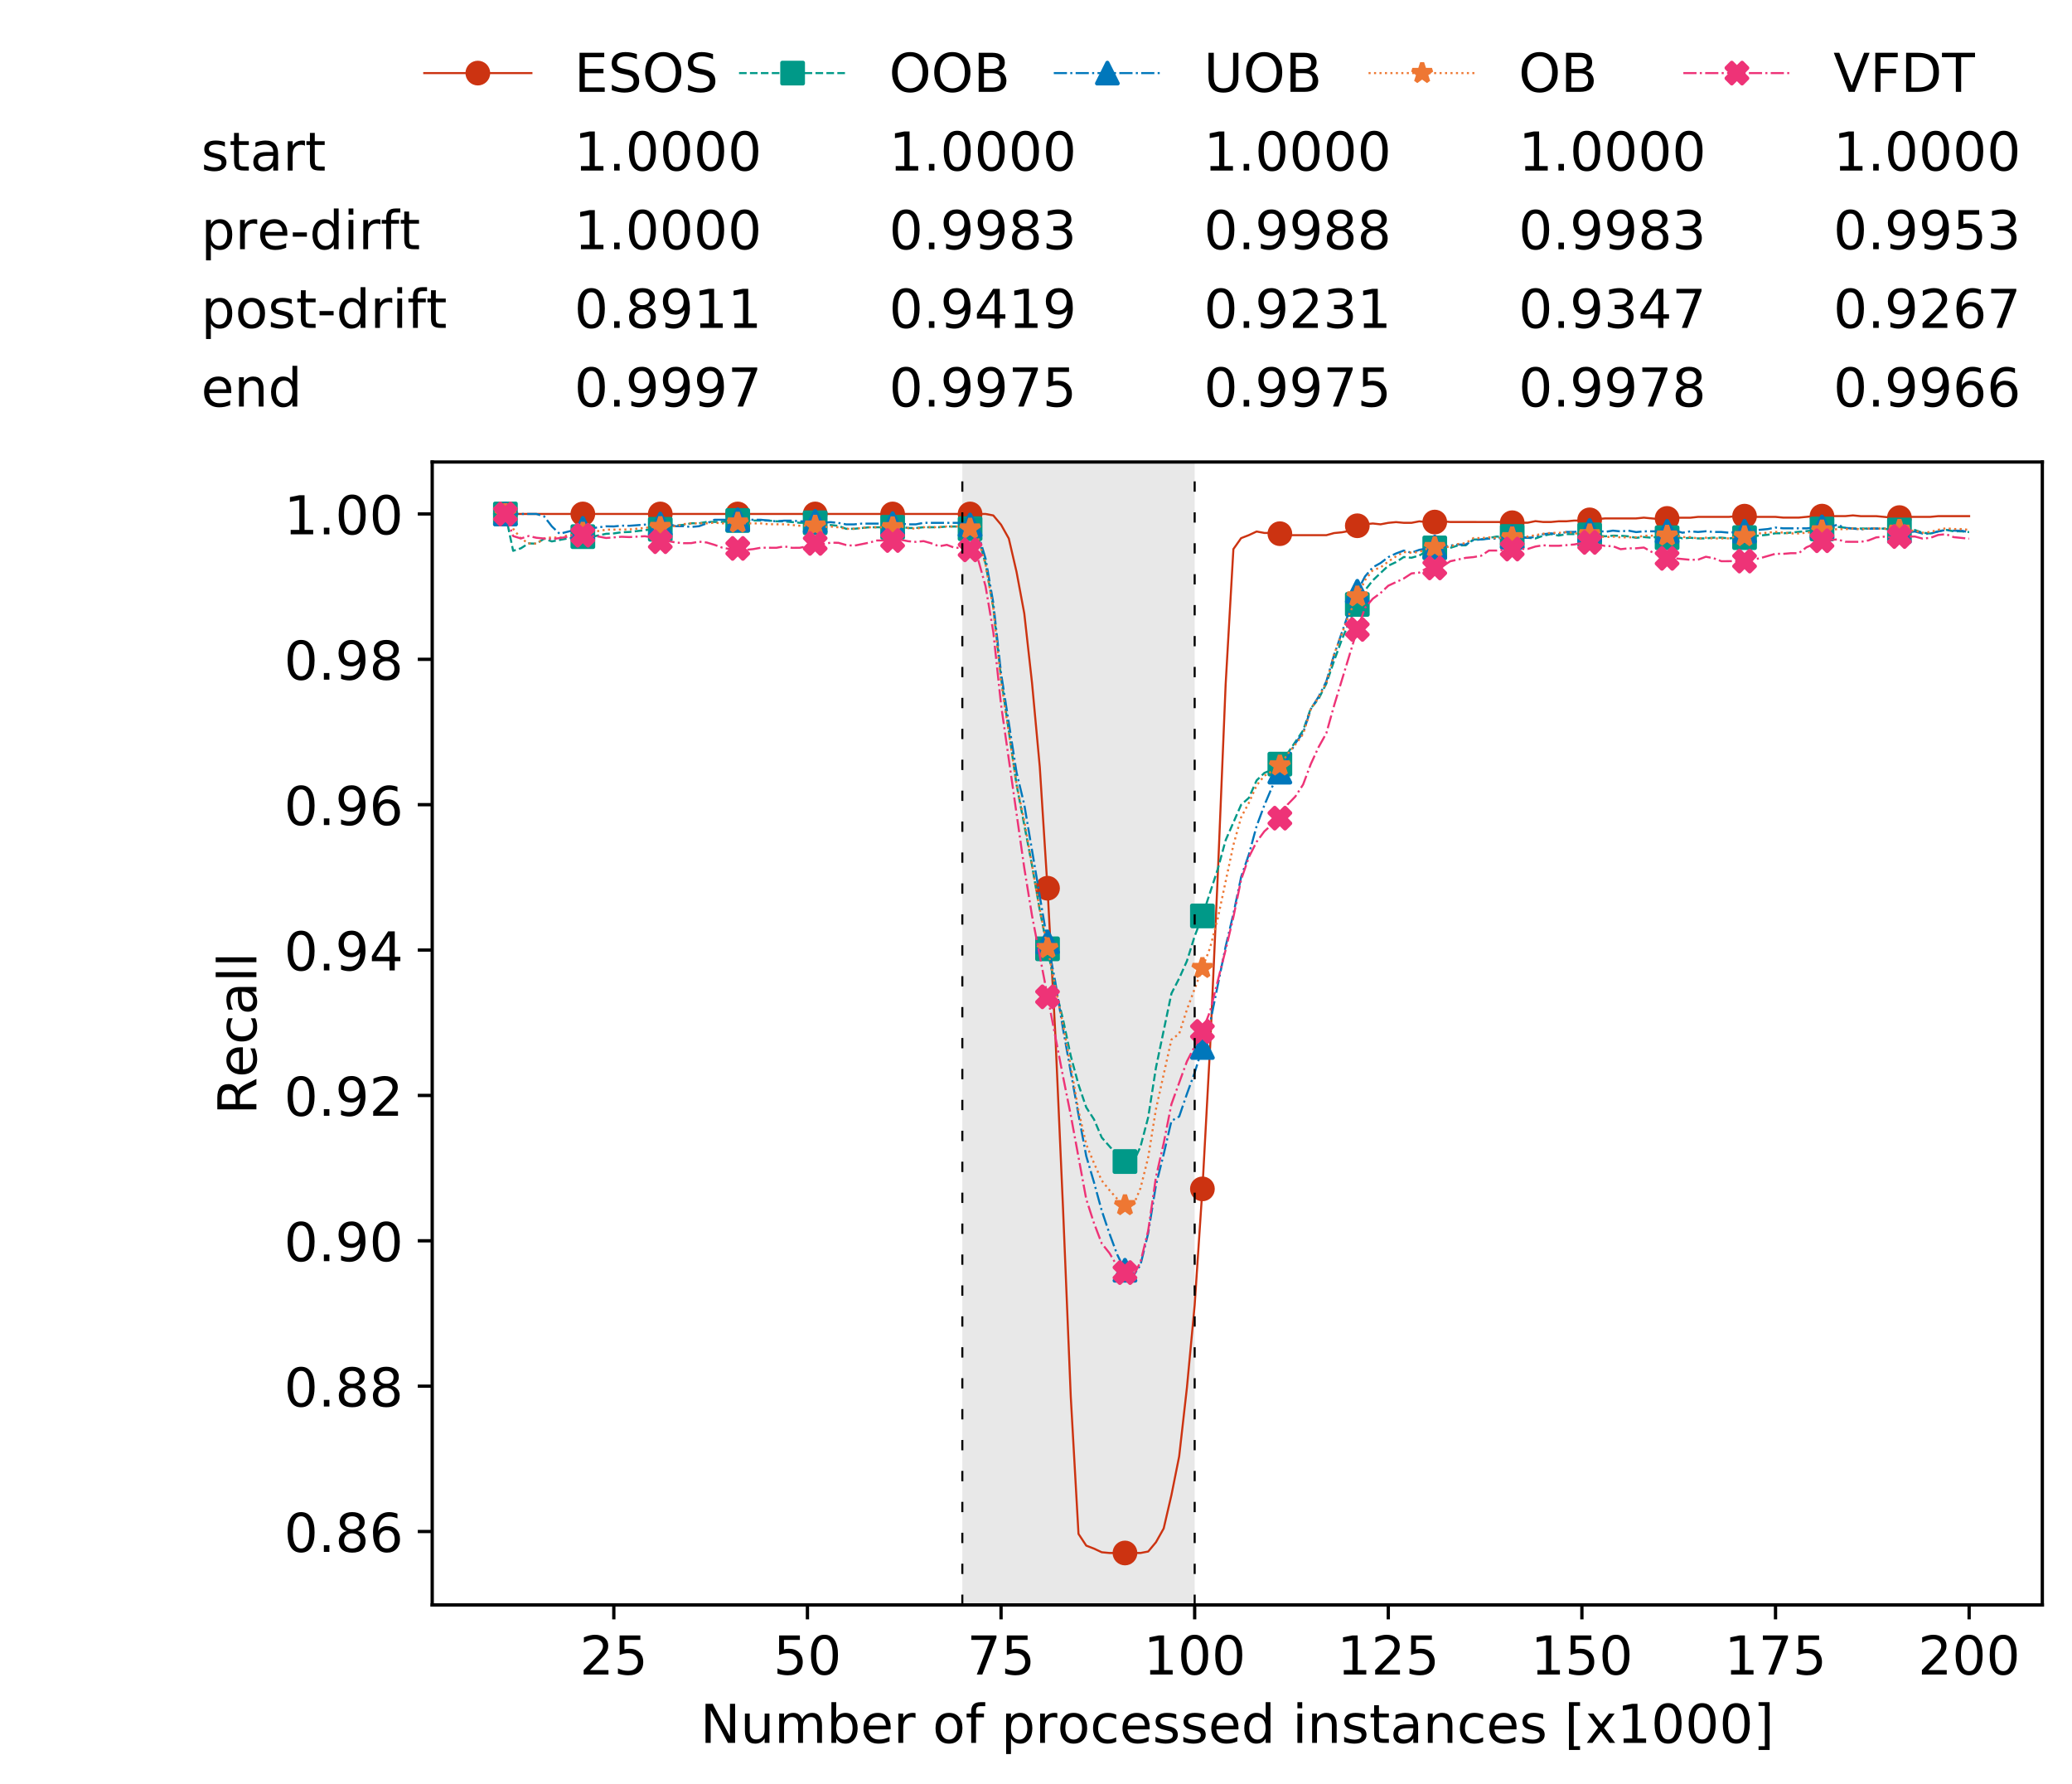 <?xml version="1.0" encoding="utf-8" standalone="no"?>
<!DOCTYPE svg PUBLIC "-//W3C//DTD SVG 1.1//EN"
  "http://www.w3.org/Graphics/SVG/1.1/DTD/svg11.dtd">
<!-- Created with matplotlib (https://matplotlib.org/) -->
<svg height="432.615pt" version="1.1" viewBox="0 0 502.65 432.615" width="502.65pt" xmlns="http://www.w3.org/2000/svg" xmlns:xlink="http://www.w3.org/1999/xlink">
 <defs>
  <style type="text/css">
*{stroke-linecap:butt;stroke-linejoin:round;white-space:pre;}
  </style>
 </defs>
 <g id="figure_1">
  <g id="patch_1">
   <path d="M 0 432.615 
L 502.65 432.615 
L 502.65 0 
L 0 0 
z
" style="fill:#ffffff;"/>
  </g>
  <g id="axes_1">
   <g id="patch_2">
    <path d="M 104.85 389.252 
L 495.45 389.252 
L 495.45 112.052 
L 104.85 112.052 
z
" style="fill:#ffffff;"/>
   </g>
   <g id="patch_3">
    <path clip-path="url(#p1e250e72db)" d="M 289.817 389.252 
L 289.817 112.052 
L 233.453 112.052 
L 233.453 389.252 
z
" style="fill:#d3d3d3;opacity:0.5;"/>
   </g>
   <g id="matplotlib.axis_1">
    <g id="xtick_1">
     <g id="line2d_1">
      <defs>
       <path d="M 0 0 
L 0 3.5 
" id="mfc7786a5ed" style="stroke:#000000;stroke-width:0.8;"/>
      </defs>
      <g>
       <use style="stroke:#000000;stroke-width:0.8;" x="148.908" xlink:href="#mfc7786a5ed" y="389.252"/>
      </g>
     </g>
     <g id="text_1">
      <!-- 25 -->
      <defs>
       <path d="M 19.188 8.297 
L 53.609 8.297 
L 53.609 0 
L 7.328 0 
L 7.328 8.297 
Q 12.938 14.109 22.625 23.891 
Q 32.328 33.688 34.812 36.531 
Q 39.547 41.844 41.422 45.531 
Q 43.312 49.219 43.312 52.781 
Q 43.312 58.594 39.234 62.25 
Q 35.156 65.922 28.609 65.922 
Q 23.969 65.922 18.812 64.312 
Q 13.672 62.703 7.812 59.422 
L 7.812 69.391 
Q 13.766 71.781 18.938 73 
Q 24.125 74.219 28.422 74.219 
Q 39.75 74.219 46.484 68.547 
Q 53.219 62.891 53.219 53.422 
Q 53.219 48.922 51.531 44.891 
Q 49.859 40.875 45.406 35.406 
Q 44.188 33.984 37.641 27.219 
Q 31.109 20.453 19.188 8.297 
z
" id="DejaVuSans-50"/>
       <path d="M 10.797 72.906 
L 49.516 72.906 
L 49.516 64.594 
L 19.828 64.594 
L 19.828 46.734 
Q 21.969 47.469 24.109 47.828 
Q 26.266 48.188 28.422 48.188 
Q 40.625 48.188 47.75 41.5 
Q 54.891 34.812 54.891 23.391 
Q 54.891 11.625 47.562 5.094 
Q 40.234 -1.422 26.906 -1.422 
Q 22.312 -1.422 17.547 -0.641 
Q 12.797 0.141 7.719 1.703 
L 7.719 11.625 
Q 12.109 9.234 16.797 8.062 
Q 21.484 6.891 26.703 6.891 
Q 35.156 6.891 40.078 11.328 
Q 45.016 15.766 45.016 23.391 
Q 45.016 31 40.078 35.438 
Q 35.156 39.891 26.703 39.891 
Q 22.75 39.891 18.812 39.016 
Q 14.891 38.141 10.797 36.281 
z
" id="DejaVuSans-53"/>
      </defs>
      <g transform="translate(140.636 406.13)scale(0.13 -0.13)">
       <use xlink:href="#DejaVuSans-50"/>
       <use x="63.623" xlink:href="#DejaVuSans-53"/>
      </g>
     </g>
    </g>
    <g id="xtick_2">
     <g id="line2d_2">
      <g>
       <use style="stroke:#000000;stroke-width:0.8;" x="195.877" xlink:href="#mfc7786a5ed" y="389.252"/>
      </g>
     </g>
     <g id="text_2">
      <!-- 50 -->
      <defs>
       <path d="M 31.781 66.406 
Q 24.172 66.406 20.328 58.906 
Q 16.5 51.422 16.5 36.375 
Q 16.5 21.391 20.328 13.891 
Q 24.172 6.391 31.781 6.391 
Q 39.453 6.391 43.281 13.891 
Q 47.125 21.391 47.125 36.375 
Q 47.125 51.422 43.281 58.906 
Q 39.453 66.406 31.781 66.406 
z
M 31.781 74.219 
Q 44.047 74.219 50.516 64.516 
Q 56.984 54.828 56.984 36.375 
Q 56.984 17.969 50.516 8.266 
Q 44.047 -1.422 31.781 -1.422 
Q 19.531 -1.422 13.062 8.266 
Q 6.594 17.969 6.594 36.375 
Q 6.594 54.828 13.062 64.516 
Q 19.531 74.219 31.781 74.219 
z
" id="DejaVuSans-48"/>
      </defs>
      <g transform="translate(187.606 406.13)scale(0.13 -0.13)">
       <use xlink:href="#DejaVuSans-53"/>
       <use x="63.623" xlink:href="#DejaVuSans-48"/>
      </g>
     </g>
    </g>
    <g id="xtick_3">
     <g id="line2d_3">
      <g>
       <use style="stroke:#000000;stroke-width:0.8;" x="242.847" xlink:href="#mfc7786a5ed" y="389.252"/>
      </g>
     </g>
     <g id="text_3">
      <!-- 75 -->
      <defs>
       <path d="M 8.203 72.906 
L 55.078 72.906 
L 55.078 68.703 
L 28.609 0 
L 18.312 0 
L 43.219 64.594 
L 8.203 64.594 
z
" id="DejaVuSans-55"/>
      </defs>
      <g transform="translate(234.576 406.13)scale(0.13 -0.13)">
       <use xlink:href="#DejaVuSans-55"/>
       <use x="63.623" xlink:href="#DejaVuSans-53"/>
      </g>
     </g>
    </g>
    <g id="xtick_4">
     <g id="line2d_4">
      <g>
       <use style="stroke:#000000;stroke-width:0.8;" x="289.817" xlink:href="#mfc7786a5ed" y="389.252"/>
      </g>
     </g>
     <g id="text_4">
      <!-- 100 -->
      <defs>
       <path d="M 12.406 8.297 
L 28.516 8.297 
L 28.516 63.922 
L 10.984 60.406 
L 10.984 69.391 
L 28.422 72.906 
L 38.281 72.906 
L 38.281 8.297 
L 54.391 8.297 
L 54.391 0 
L 12.406 0 
z
" id="DejaVuSans-49"/>
      </defs>
      <g transform="translate(277.41 406.13)scale(0.13 -0.13)">
       <use xlink:href="#DejaVuSans-49"/>
       <use x="63.623" xlink:href="#DejaVuSans-48"/>
       <use x="127.246" xlink:href="#DejaVuSans-48"/>
      </g>
     </g>
    </g>
    <g id="xtick_5">
     <g id="line2d_5">
      <g>
       <use style="stroke:#000000;stroke-width:0.8;" x="336.786" xlink:href="#mfc7786a5ed" y="389.252"/>
      </g>
     </g>
     <g id="text_5">
      <!-- 125 -->
      <g transform="translate(324.379 406.13)scale(0.13 -0.13)">
       <use xlink:href="#DejaVuSans-49"/>
       <use x="63.623" xlink:href="#DejaVuSans-50"/>
       <use x="127.246" xlink:href="#DejaVuSans-53"/>
      </g>
     </g>
    </g>
    <g id="xtick_6">
     <g id="line2d_6">
      <g>
       <use style="stroke:#000000;stroke-width:0.8;" x="383.756" xlink:href="#mfc7786a5ed" y="389.252"/>
      </g>
     </g>
     <g id="text_6">
      <!-- 150 -->
      <g transform="translate(371.349 406.13)scale(0.13 -0.13)">
       <use xlink:href="#DejaVuSans-49"/>
       <use x="63.623" xlink:href="#DejaVuSans-53"/>
       <use x="127.246" xlink:href="#DejaVuSans-48"/>
      </g>
     </g>
    </g>
    <g id="xtick_7">
     <g id="line2d_7">
      <g>
       <use style="stroke:#000000;stroke-width:0.8;" x="430.726" xlink:href="#mfc7786a5ed" y="389.252"/>
      </g>
     </g>
     <g id="text_7">
      <!-- 175 -->
      <g transform="translate(418.319 406.13)scale(0.13 -0.13)">
       <use xlink:href="#DejaVuSans-49"/>
       <use x="63.623" xlink:href="#DejaVuSans-55"/>
       <use x="127.246" xlink:href="#DejaVuSans-53"/>
      </g>
     </g>
    </g>
    <g id="xtick_8">
     <g id="line2d_8">
      <g>
       <use style="stroke:#000000;stroke-width:0.8;" x="477.695" xlink:href="#mfc7786a5ed" y="389.252"/>
      </g>
     </g>
     <g id="text_8">
      <!-- 200 -->
      <g transform="translate(465.289 406.13)scale(0.13 -0.13)">
       <use xlink:href="#DejaVuSans-50"/>
       <use x="63.623" xlink:href="#DejaVuSans-48"/>
       <use x="127.246" xlink:href="#DejaVuSans-48"/>
      </g>
     </g>
    </g>
    <g id="text_9">
     <!-- Number of processed instances [x1000] -->
     <defs>
      <path d="M 9.812 72.906 
L 23.094 72.906 
L 55.422 11.922 
L 55.422 72.906 
L 64.984 72.906 
L 64.984 0 
L 51.703 0 
L 19.391 60.984 
L 19.391 0 
L 9.812 0 
z
" id="DejaVuSans-78"/>
      <path d="M 8.5 21.578 
L 8.5 54.688 
L 17.484 54.688 
L 17.484 21.922 
Q 17.484 14.156 20.5 10.266 
Q 23.531 6.391 29.594 6.391 
Q 36.859 6.391 41.078 11.031 
Q 45.312 15.672 45.312 23.688 
L 45.312 54.688 
L 54.297 54.688 
L 54.297 0 
L 45.312 0 
L 45.312 8.406 
Q 42.047 3.422 37.719 1 
Q 33.406 -1.422 27.688 -1.422 
Q 18.266 -1.422 13.375 4.438 
Q 8.5 10.297 8.5 21.578 
z
M 31.109 56 
z
" id="DejaVuSans-117"/>
      <path d="M 52 44.188 
Q 55.375 50.25 60.062 53.125 
Q 64.75 56 71.094 56 
Q 79.641 56 84.281 50.016 
Q 88.922 44.047 88.922 33.016 
L 88.922 0 
L 79.891 0 
L 79.891 32.719 
Q 79.891 40.578 77.094 44.375 
Q 74.312 48.188 68.609 48.188 
Q 61.625 48.188 57.562 43.547 
Q 53.516 38.922 53.516 30.906 
L 53.516 0 
L 44.484 0 
L 44.484 32.719 
Q 44.484 40.625 41.703 44.406 
Q 38.922 48.188 33.109 48.188 
Q 26.219 48.188 22.156 43.531 
Q 18.109 38.875 18.109 30.906 
L 18.109 0 
L 9.078 0 
L 9.078 54.688 
L 18.109 54.688 
L 18.109 46.188 
Q 21.188 51.219 25.484 53.609 
Q 29.781 56 35.688 56 
Q 41.656 56 45.828 52.969 
Q 50 49.953 52 44.188 
z
" id="DejaVuSans-109"/>
      <path d="M 48.688 27.297 
Q 48.688 37.203 44.609 42.844 
Q 40.531 48.484 33.406 48.484 
Q 26.266 48.484 22.188 42.844 
Q 18.109 37.203 18.109 27.297 
Q 18.109 17.391 22.188 11.75 
Q 26.266 6.109 33.406 6.109 
Q 40.531 6.109 44.609 11.75 
Q 48.688 17.391 48.688 27.297 
z
M 18.109 46.391 
Q 20.953 51.266 25.266 53.625 
Q 29.594 56 35.594 56 
Q 45.562 56 51.781 48.094 
Q 58.016 40.188 58.016 27.297 
Q 58.016 14.406 51.781 6.484 
Q 45.562 -1.422 35.594 -1.422 
Q 29.594 -1.422 25.266 0.953 
Q 20.953 3.328 18.109 8.203 
L 18.109 0 
L 9.078 0 
L 9.078 75.984 
L 18.109 75.984 
z
" id="DejaVuSans-98"/>
      <path d="M 56.203 29.594 
L 56.203 25.203 
L 14.891 25.203 
Q 15.484 15.922 20.484 11.062 
Q 25.484 6.203 34.422 6.203 
Q 39.594 6.203 44.453 7.469 
Q 49.312 8.734 54.109 11.281 
L 54.109 2.781 
Q 49.266 0.734 44.188 -0.344 
Q 39.109 -1.422 33.891 -1.422 
Q 20.797 -1.422 13.156 6.188 
Q 5.516 13.812 5.516 26.812 
Q 5.516 40.234 12.766 48.109 
Q 20.016 56 32.328 56 
Q 43.359 56 49.781 48.891 
Q 56.203 41.797 56.203 29.594 
z
M 47.219 32.234 
Q 47.125 39.594 43.094 43.984 
Q 39.062 48.391 32.422 48.391 
Q 24.906 48.391 20.391 44.141 
Q 15.875 39.891 15.188 32.172 
z
" id="DejaVuSans-101"/>
      <path d="M 41.109 46.297 
Q 39.594 47.172 37.812 47.578 
Q 36.031 48 33.891 48 
Q 26.266 48 22.188 43.047 
Q 18.109 38.094 18.109 28.812 
L 18.109 0 
L 9.078 0 
L 9.078 54.688 
L 18.109 54.688 
L 18.109 46.188 
Q 20.953 51.172 25.484 53.578 
Q 30.031 56 36.531 56 
Q 37.453 56 38.578 55.875 
Q 39.703 55.766 41.062 55.516 
z
" id="DejaVuSans-114"/>
      <path id="DejaVuSans-32"/>
      <path d="M 30.609 48.391 
Q 23.391 48.391 19.188 42.75 
Q 14.984 37.109 14.984 27.297 
Q 14.984 17.484 19.156 11.844 
Q 23.344 6.203 30.609 6.203 
Q 37.797 6.203 41.984 11.859 
Q 46.188 17.531 46.188 27.297 
Q 46.188 37.016 41.984 42.703 
Q 37.797 48.391 30.609 48.391 
z
M 30.609 56 
Q 42.328 56 49.016 48.375 
Q 55.719 40.766 55.719 27.297 
Q 55.719 13.875 49.016 6.219 
Q 42.328 -1.422 30.609 -1.422 
Q 18.844 -1.422 12.172 6.219 
Q 5.516 13.875 5.516 27.297 
Q 5.516 40.766 12.172 48.375 
Q 18.844 56 30.609 56 
z
" id="DejaVuSans-111"/>
      <path d="M 37.109 75.984 
L 37.109 68.5 
L 28.516 68.5 
Q 23.688 68.5 21.797 66.547 
Q 19.922 64.594 19.922 59.516 
L 19.922 54.688 
L 34.719 54.688 
L 34.719 47.703 
L 19.922 47.703 
L 19.922 0 
L 10.891 0 
L 10.891 47.703 
L 2.297 47.703 
L 2.297 54.688 
L 10.891 54.688 
L 10.891 58.5 
Q 10.891 67.625 15.141 71.797 
Q 19.391 75.984 28.609 75.984 
z
" id="DejaVuSans-102"/>
      <path d="M 18.109 8.203 
L 18.109 -20.797 
L 9.078 -20.797 
L 9.078 54.688 
L 18.109 54.688 
L 18.109 46.391 
Q 20.953 51.266 25.266 53.625 
Q 29.594 56 35.594 56 
Q 45.562 56 51.781 48.094 
Q 58.016 40.188 58.016 27.297 
Q 58.016 14.406 51.781 6.484 
Q 45.562 -1.422 35.594 -1.422 
Q 29.594 -1.422 25.266 0.953 
Q 20.953 3.328 18.109 8.203 
z
M 48.688 27.297 
Q 48.688 37.203 44.609 42.844 
Q 40.531 48.484 33.406 48.484 
Q 26.266 48.484 22.188 42.844 
Q 18.109 37.203 18.109 27.297 
Q 18.109 17.391 22.188 11.75 
Q 26.266 6.109 33.406 6.109 
Q 40.531 6.109 44.609 11.75 
Q 48.688 17.391 48.688 27.297 
z
" id="DejaVuSans-112"/>
      <path d="M 48.781 52.594 
L 48.781 44.188 
Q 44.969 46.297 41.141 47.344 
Q 37.312 48.391 33.406 48.391 
Q 24.656 48.391 19.812 42.844 
Q 14.984 37.312 14.984 27.297 
Q 14.984 17.281 19.812 11.734 
Q 24.656 6.203 33.406 6.203 
Q 37.312 6.203 41.141 7.25 
Q 44.969 8.297 48.781 10.406 
L 48.781 2.094 
Q 45.016 0.344 40.984 -0.531 
Q 36.969 -1.422 32.422 -1.422 
Q 20.062 -1.422 12.781 6.344 
Q 5.516 14.109 5.516 27.297 
Q 5.516 40.672 12.859 48.328 
Q 20.219 56 33.016 56 
Q 37.156 56 41.109 55.141 
Q 45.062 54.297 48.781 52.594 
z
" id="DejaVuSans-99"/>
      <path d="M 44.281 53.078 
L 44.281 44.578 
Q 40.484 46.531 36.375 47.5 
Q 32.281 48.484 27.875 48.484 
Q 21.188 48.484 17.844 46.438 
Q 14.5 44.391 14.5 40.281 
Q 14.5 37.156 16.891 35.375 
Q 19.281 33.594 26.516 31.984 
L 29.594 31.297 
Q 39.156 29.25 43.188 25.516 
Q 47.219 21.781 47.219 15.094 
Q 47.219 7.469 41.188 3.016 
Q 35.156 -1.422 24.609 -1.422 
Q 20.219 -1.422 15.453 -0.562 
Q 10.688 0.297 5.422 2 
L 5.422 11.281 
Q 10.406 8.688 15.234 7.391 
Q 20.062 6.109 24.812 6.109 
Q 31.156 6.109 34.562 8.281 
Q 37.984 10.453 37.984 14.406 
Q 37.984 18.062 35.516 20.016 
Q 33.062 21.969 24.703 23.781 
L 21.578 24.516 
Q 13.234 26.266 9.516 29.906 
Q 5.812 33.547 5.812 39.891 
Q 5.812 47.609 11.281 51.797 
Q 16.75 56 26.812 56 
Q 31.781 56 36.172 55.266 
Q 40.578 54.547 44.281 53.078 
z
" id="DejaVuSans-115"/>
      <path d="M 45.406 46.391 
L 45.406 75.984 
L 54.391 75.984 
L 54.391 0 
L 45.406 0 
L 45.406 8.203 
Q 42.578 3.328 38.25 0.953 
Q 33.938 -1.422 27.875 -1.422 
Q 17.969 -1.422 11.734 6.484 
Q 5.516 14.406 5.516 27.297 
Q 5.516 40.188 11.734 48.094 
Q 17.969 56 27.875 56 
Q 33.938 56 38.25 53.625 
Q 42.578 51.266 45.406 46.391 
z
M 14.797 27.297 
Q 14.797 17.391 18.875 11.75 
Q 22.953 6.109 30.078 6.109 
Q 37.203 6.109 41.297 11.75 
Q 45.406 17.391 45.406 27.297 
Q 45.406 37.203 41.297 42.844 
Q 37.203 48.484 30.078 48.484 
Q 22.953 48.484 18.875 42.844 
Q 14.797 37.203 14.797 27.297 
z
" id="DejaVuSans-100"/>
      <path d="M 9.422 54.688 
L 18.406 54.688 
L 18.406 0 
L 9.422 0 
z
M 9.422 75.984 
L 18.406 75.984 
L 18.406 64.594 
L 9.422 64.594 
z
" id="DejaVuSans-105"/>
      <path d="M 54.891 33.016 
L 54.891 0 
L 45.906 0 
L 45.906 32.719 
Q 45.906 40.484 42.875 44.328 
Q 39.844 48.188 33.797 48.188 
Q 26.516 48.188 22.312 43.547 
Q 18.109 38.922 18.109 30.906 
L 18.109 0 
L 9.078 0 
L 9.078 54.688 
L 18.109 54.688 
L 18.109 46.188 
Q 21.344 51.125 25.703 53.562 
Q 30.078 56 35.797 56 
Q 45.219 56 50.047 50.172 
Q 54.891 44.344 54.891 33.016 
z
" id="DejaVuSans-110"/>
      <path d="M 18.312 70.219 
L 18.312 54.688 
L 36.812 54.688 
L 36.812 47.703 
L 18.312 47.703 
L 18.312 18.016 
Q 18.312 11.328 20.141 9.422 
Q 21.969 7.516 27.594 7.516 
L 36.812 7.516 
L 36.812 0 
L 27.594 0 
Q 17.188 0 13.234 3.875 
Q 9.281 7.766 9.281 18.016 
L 9.281 47.703 
L 2.688 47.703 
L 2.688 54.688 
L 9.281 54.688 
L 9.281 70.219 
z
" id="DejaVuSans-116"/>
      <path d="M 34.281 27.484 
Q 23.391 27.484 19.188 25 
Q 14.984 22.516 14.984 16.5 
Q 14.984 11.719 18.141 8.906 
Q 21.297 6.109 26.703 6.109 
Q 34.188 6.109 38.703 11.406 
Q 43.219 16.703 43.219 25.484 
L 43.219 27.484 
z
M 52.203 31.203 
L 52.203 0 
L 43.219 0 
L 43.219 8.297 
Q 40.141 3.328 35.547 0.953 
Q 30.953 -1.422 24.312 -1.422 
Q 15.922 -1.422 10.953 3.297 
Q 6 8.016 6 15.922 
Q 6 25.141 12.172 29.828 
Q 18.359 34.516 30.609 34.516 
L 43.219 34.516 
L 43.219 35.406 
Q 43.219 41.609 39.141 45 
Q 35.062 48.391 27.688 48.391 
Q 23 48.391 18.547 47.266 
Q 14.109 46.141 10.016 43.891 
L 10.016 52.203 
Q 14.938 54.109 19.578 55.047 
Q 24.219 56 28.609 56 
Q 40.484 56 46.344 49.844 
Q 52.203 43.703 52.203 31.203 
z
" id="DejaVuSans-97"/>
      <path d="M 8.594 75.984 
L 29.297 75.984 
L 29.297 69 
L 17.578 69 
L 17.578 -6.203 
L 29.297 -6.203 
L 29.297 -13.188 
L 8.594 -13.188 
z
" id="DejaVuSans-91"/>
      <path d="M 54.891 54.688 
L 35.109 28.078 
L 55.906 0 
L 45.312 0 
L 29.391 21.484 
L 13.484 0 
L 2.875 0 
L 24.125 28.609 
L 4.688 54.688 
L 15.281 54.688 
L 29.781 35.203 
L 44.281 54.688 
z
" id="DejaVuSans-120"/>
      <path d="M 30.422 75.984 
L 30.422 -13.188 
L 9.719 -13.188 
L 9.719 -6.203 
L 21.391 -6.203 
L 21.391 69 
L 9.719 69 
L 9.719 75.984 
z
" id="DejaVuSans-93"/>
     </defs>
     <g transform="translate(169.881 422.711)scale(0.13 -0.13)">
      <use xlink:href="#DejaVuSans-78"/>
      <use x="74.805" xlink:href="#DejaVuSans-117"/>
      <use x="138.184" xlink:href="#DejaVuSans-109"/>
      <use x="235.596" xlink:href="#DejaVuSans-98"/>
      <use x="299.072" xlink:href="#DejaVuSans-101"/>
      <use x="360.596" xlink:href="#DejaVuSans-114"/>
      <use x="401.709" xlink:href="#DejaVuSans-32"/>
      <use x="433.496" xlink:href="#DejaVuSans-111"/>
      <use x="494.678" xlink:href="#DejaVuSans-102"/>
      <use x="529.883" xlink:href="#DejaVuSans-32"/>
      <use x="561.67" xlink:href="#DejaVuSans-112"/>
      <use x="625.146" xlink:href="#DejaVuSans-114"/>
      <use x="666.229" xlink:href="#DejaVuSans-111"/>
      <use x="727.41" xlink:href="#DejaVuSans-99"/>
      <use x="782.391" xlink:href="#DejaVuSans-101"/>
      <use x="843.914" xlink:href="#DejaVuSans-115"/>
      <use x="896.014" xlink:href="#DejaVuSans-115"/>
      <use x="948.113" xlink:href="#DejaVuSans-101"/>
      <use x="1009.637" xlink:href="#DejaVuSans-100"/>
      <use x="1073.113" xlink:href="#DejaVuSans-32"/>
      <use x="1104.9" xlink:href="#DejaVuSans-105"/>
      <use x="1132.684" xlink:href="#DejaVuSans-110"/>
      <use x="1196.062" xlink:href="#DejaVuSans-115"/>
      <use x="1248.162" xlink:href="#DejaVuSans-116"/>
      <use x="1287.371" xlink:href="#DejaVuSans-97"/>
      <use x="1348.65" xlink:href="#DejaVuSans-110"/>
      <use x="1412.029" xlink:href="#DejaVuSans-99"/>
      <use x="1467.01" xlink:href="#DejaVuSans-101"/>
      <use x="1528.533" xlink:href="#DejaVuSans-115"/>
      <use x="1580.633" xlink:href="#DejaVuSans-32"/>
      <use x="1612.42" xlink:href="#DejaVuSans-91"/>
      <use x="1651.434" xlink:href="#DejaVuSans-120"/>
      <use x="1710.613" xlink:href="#DejaVuSans-49"/>
      <use x="1774.236" xlink:href="#DejaVuSans-48"/>
      <use x="1837.859" xlink:href="#DejaVuSans-48"/>
      <use x="1901.482" xlink:href="#DejaVuSans-48"/>
      <use x="1965.105" xlink:href="#DejaVuSans-93"/>
     </g>
    </g>
   </g>
   <g id="matplotlib.axis_2">
    <g id="ytick_1">
     <g id="line2d_9">
      <defs>
       <path d="M 0 0 
L -3.5 0 
" id="mca4feb6943" style="stroke:#000000;stroke-width:0.8;"/>
      </defs>
      <g>
       <use style="stroke:#000000;stroke-width:0.8;" x="104.85" xlink:href="#mca4feb6943" y="371.446"/>
      </g>
     </g>
     <g id="text_10">
      <!-- 0.86 -->
      <defs>
       <path d="M 10.688 12.406 
L 21 12.406 
L 21 0 
L 10.688 0 
z
" id="DejaVuSans-46"/>
       <path d="M 31.781 34.625 
Q 24.75 34.625 20.719 30.859 
Q 16.703 27.094 16.703 20.516 
Q 16.703 13.922 20.719 10.156 
Q 24.75 6.391 31.781 6.391 
Q 38.812 6.391 42.859 10.172 
Q 46.922 13.969 46.922 20.516 
Q 46.922 27.094 42.891 30.859 
Q 38.875 34.625 31.781 34.625 
z
M 21.922 38.812 
Q 15.578 40.375 12.031 44.719 
Q 8.5 49.078 8.5 55.328 
Q 8.5 64.062 14.719 69.141 
Q 20.953 74.219 31.781 74.219 
Q 42.672 74.219 48.875 69.141 
Q 55.078 64.062 55.078 55.328 
Q 55.078 49.078 51.531 44.719 
Q 48 40.375 41.703 38.812 
Q 48.828 37.156 52.797 32.312 
Q 56.781 27.484 56.781 20.516 
Q 56.781 9.906 50.312 4.234 
Q 43.844 -1.422 31.781 -1.422 
Q 19.734 -1.422 13.25 4.234 
Q 6.781 9.906 6.781 20.516 
Q 6.781 27.484 10.781 32.312 
Q 14.797 37.156 21.922 38.812 
z
M 18.312 54.391 
Q 18.312 48.734 21.844 45.562 
Q 25.391 42.391 31.781 42.391 
Q 38.141 42.391 41.719 45.562 
Q 45.312 48.734 45.312 54.391 
Q 45.312 60.062 41.719 63.234 
Q 38.141 66.406 31.781 66.406 
Q 25.391 66.406 21.844 63.234 
Q 18.312 60.062 18.312 54.391 
z
" id="DejaVuSans-56"/>
       <path d="M 33.016 40.375 
Q 26.375 40.375 22.484 35.828 
Q 18.609 31.297 18.609 23.391 
Q 18.609 15.531 22.484 10.953 
Q 26.375 6.391 33.016 6.391 
Q 39.656 6.391 43.531 10.953 
Q 47.406 15.531 47.406 23.391 
Q 47.406 31.297 43.531 35.828 
Q 39.656 40.375 33.016 40.375 
z
M 52.594 71.297 
L 52.594 62.312 
Q 48.875 64.062 45.094 64.984 
Q 41.312 65.922 37.594 65.922 
Q 27.828 65.922 22.672 59.328 
Q 17.531 52.734 16.797 39.406 
Q 19.672 43.656 24.016 45.922 
Q 28.375 48.188 33.594 48.188 
Q 44.578 48.188 50.953 41.516 
Q 57.328 34.859 57.328 23.391 
Q 57.328 12.156 50.688 5.359 
Q 44.047 -1.422 33.016 -1.422 
Q 20.359 -1.422 13.672 8.266 
Q 6.984 17.969 6.984 36.375 
Q 6.984 53.656 15.188 63.938 
Q 23.391 74.219 37.203 74.219 
Q 40.922 74.219 44.703 73.484 
Q 48.484 72.75 52.594 71.297 
z
" id="DejaVuSans-54"/>
      </defs>
      <g transform="translate(68.905 376.385)scale(0.13 -0.13)">
       <use xlink:href="#DejaVuSans-48"/>
       <use x="63.623" xlink:href="#DejaVuSans-46"/>
       <use x="95.41" xlink:href="#DejaVuSans-56"/>
       <use x="159.033" xlink:href="#DejaVuSans-54"/>
      </g>
     </g>
    </g>
    <g id="ytick_2">
     <g id="line2d_10">
      <g>
       <use style="stroke:#000000;stroke-width:0.8;" x="104.85" xlink:href="#mca4feb6943" y="336.19"/>
      </g>
     </g>
     <g id="text_11">
      <!-- 0.88 -->
      <g transform="translate(68.905 341.129)scale(0.13 -0.13)">
       <use xlink:href="#DejaVuSans-48"/>
       <use x="63.623" xlink:href="#DejaVuSans-46"/>
       <use x="95.41" xlink:href="#DejaVuSans-56"/>
       <use x="159.033" xlink:href="#DejaVuSans-56"/>
      </g>
     </g>
    </g>
    <g id="ytick_3">
     <g id="line2d_11">
      <g>
       <use style="stroke:#000000;stroke-width:0.8;" x="104.85" xlink:href="#mca4feb6943" y="300.933"/>
      </g>
     </g>
     <g id="text_12">
      <!-- 0.90 -->
      <defs>
       <path d="M 10.984 1.516 
L 10.984 10.5 
Q 14.703 8.734 18.5 7.812 
Q 22.312 6.891 25.984 6.891 
Q 35.75 6.891 40.891 13.453 
Q 46.047 20.016 46.781 33.406 
Q 43.953 29.203 39.594 26.953 
Q 35.25 24.703 29.984 24.703 
Q 19.047 24.703 12.672 31.312 
Q 6.297 37.938 6.297 49.422 
Q 6.297 60.641 12.938 67.422 
Q 19.578 74.219 30.609 74.219 
Q 43.266 74.219 49.922 64.516 
Q 56.594 54.828 56.594 36.375 
Q 56.594 19.141 48.406 8.859 
Q 40.234 -1.422 26.422 -1.422 
Q 22.703 -1.422 18.891 -0.688 
Q 15.094 0.047 10.984 1.516 
z
M 30.609 32.422 
Q 37.25 32.422 41.125 36.953 
Q 45.016 41.5 45.016 49.422 
Q 45.016 57.281 41.125 61.844 
Q 37.25 66.406 30.609 66.406 
Q 23.969 66.406 20.094 61.844 
Q 16.219 57.281 16.219 49.422 
Q 16.219 41.5 20.094 36.953 
Q 23.969 32.422 30.609 32.422 
z
" id="DejaVuSans-57"/>
      </defs>
      <g transform="translate(68.905 305.872)scale(0.13 -0.13)">
       <use xlink:href="#DejaVuSans-48"/>
       <use x="63.623" xlink:href="#DejaVuSans-46"/>
       <use x="95.41" xlink:href="#DejaVuSans-57"/>
       <use x="159.033" xlink:href="#DejaVuSans-48"/>
      </g>
     </g>
    </g>
    <g id="ytick_4">
     <g id="line2d_12">
      <g>
       <use style="stroke:#000000;stroke-width:0.8;" x="104.85" xlink:href="#mca4feb6943" y="265.677"/>
      </g>
     </g>
     <g id="text_13">
      <!-- 0.92 -->
      <g transform="translate(68.905 270.616)scale(0.13 -0.13)">
       <use xlink:href="#DejaVuSans-48"/>
       <use x="63.623" xlink:href="#DejaVuSans-46"/>
       <use x="95.41" xlink:href="#DejaVuSans-57"/>
       <use x="159.033" xlink:href="#DejaVuSans-50"/>
      </g>
     </g>
    </g>
    <g id="ytick_5">
     <g id="line2d_13">
      <g>
       <use style="stroke:#000000;stroke-width:0.8;" x="104.85" xlink:href="#mca4feb6943" y="230.421"/>
      </g>
     </g>
     <g id="text_14">
      <!-- 0.94 -->
      <defs>
       <path d="M 37.797 64.312 
L 12.891 25.391 
L 37.797 25.391 
z
M 35.203 72.906 
L 47.609 72.906 
L 47.609 25.391 
L 58.016 25.391 
L 58.016 17.188 
L 47.609 17.188 
L 47.609 0 
L 37.797 0 
L 37.797 17.188 
L 4.891 17.188 
L 4.891 26.703 
z
" id="DejaVuSans-52"/>
      </defs>
      <g transform="translate(68.905 235.36)scale(0.13 -0.13)">
       <use xlink:href="#DejaVuSans-48"/>
       <use x="63.623" xlink:href="#DejaVuSans-46"/>
       <use x="95.41" xlink:href="#DejaVuSans-57"/>
       <use x="159.033" xlink:href="#DejaVuSans-52"/>
      </g>
     </g>
    </g>
    <g id="ytick_6">
     <g id="line2d_14">
      <g>
       <use style="stroke:#000000;stroke-width:0.8;" x="104.85" xlink:href="#mca4feb6943" y="195.164"/>
      </g>
     </g>
     <g id="text_15">
      <!-- 0.96 -->
      <g transform="translate(68.905 200.103)scale(0.13 -0.13)">
       <use xlink:href="#DejaVuSans-48"/>
       <use x="63.623" xlink:href="#DejaVuSans-46"/>
       <use x="95.41" xlink:href="#DejaVuSans-57"/>
       <use x="159.033" xlink:href="#DejaVuSans-54"/>
      </g>
     </g>
    </g>
    <g id="ytick_7">
     <g id="line2d_15">
      <g>
       <use style="stroke:#000000;stroke-width:0.8;" x="104.85" xlink:href="#mca4feb6943" y="159.908"/>
      </g>
     </g>
     <g id="text_16">
      <!-- 0.98 -->
      <g transform="translate(68.905 164.847)scale(0.13 -0.13)">
       <use xlink:href="#DejaVuSans-48"/>
       <use x="63.623" xlink:href="#DejaVuSans-46"/>
       <use x="95.41" xlink:href="#DejaVuSans-57"/>
       <use x="159.033" xlink:href="#DejaVuSans-56"/>
      </g>
     </g>
    </g>
    <g id="ytick_8">
     <g id="line2d_16">
      <g>
       <use style="stroke:#000000;stroke-width:0.8;" x="104.85" xlink:href="#mca4feb6943" y="124.652"/>
      </g>
     </g>
     <g id="text_17">
      <!-- 1.00 -->
      <g transform="translate(68.905 129.591)scale(0.13 -0.13)">
       <use xlink:href="#DejaVuSans-49"/>
       <use x="63.623" xlink:href="#DejaVuSans-46"/>
       <use x="95.41" xlink:href="#DejaVuSans-48"/>
       <use x="159.033" xlink:href="#DejaVuSans-48"/>
      </g>
     </g>
    </g>
    <g id="text_18">
     <!-- Recall -->
     <defs>
      <path d="M 44.391 34.188 
Q 47.562 33.109 50.562 29.594 
Q 53.562 26.078 56.594 19.922 
L 66.609 0 
L 56 0 
L 46.688 18.703 
Q 43.062 26.031 39.672 28.422 
Q 36.281 30.812 30.422 30.812 
L 19.672 30.812 
L 19.672 0 
L 9.812 0 
L 9.812 72.906 
L 32.078 72.906 
Q 44.578 72.906 50.734 67.672 
Q 56.891 62.453 56.891 51.906 
Q 56.891 45.016 53.688 40.469 
Q 50.484 35.938 44.391 34.188 
z
M 19.672 64.797 
L 19.672 38.922 
L 32.078 38.922 
Q 39.203 38.922 42.844 42.219 
Q 46.484 45.516 46.484 51.906 
Q 46.484 58.297 42.844 61.547 
Q 39.203 64.797 32.078 64.797 
z
" id="DejaVuSans-82"/>
      <path d="M 9.422 75.984 
L 18.406 75.984 
L 18.406 0 
L 9.422 0 
z
" id="DejaVuSans-108"/>
     </defs>
     <g transform="translate(62.201 270.333)rotate(-90)scale(0.13 -0.13)">
      <use xlink:href="#DejaVuSans-82"/>
      <use x="69.42" xlink:href="#DejaVuSans-101"/>
      <use x="130.943" xlink:href="#DejaVuSans-99"/>
      <use x="185.924" xlink:href="#DejaVuSans-97"/>
      <use x="247.203" xlink:href="#DejaVuSans-108"/>
      <use x="274.986" xlink:href="#DejaVuSans-108"/>
     </g>
    </g>
   </g>
   <g id="line2d_17"/>
   <g id="line2d_18"/>
   <g id="line2d_19"/>
   <g id="line2d_20"/>
   <g id="line2d_21"/>
   <g id="line2d_22">
    <path clip-path="url(#p1e250e72db)" d="M 122.605 124.652 
L 239.089 124.652 
L 240.968 125.011 
L 242.847 127.256 
L 244.726 130.604 
L 246.605 138.704 
L 248.483 148.787 
L 250.362 165.646 
L 252.241 185.986 
L 254.12 215.424 
L 255.998 250.571 
L 257.877 292.978 
L 259.756 338.7 
L 261.635 372.022 
L 263.514 374.865 
L 265.392 375.591 
L 267.271 376.472 
L 269.15 376.652 
L 276.665 376.652 
L 278.544 376.293 
L 280.423 374.047 
L 282.302 370.7 
L 284.18 362.6 
L 286.059 353.21 
L 287.938 336.535 
L 289.817 316.54 
L 291.695 288.346 
L 293.574 253.74 
L 295.453 211.516 
L 297.332 165.972 
L 299.211 133.177 
L 301.089 130.514 
L 302.968 129.789 
L 304.847 128.908 
L 306.726 129.257 
L 308.605 129.257 
L 310.483 129.438 
L 312.362 129.801 
L 321.756 129.801 
L 323.635 129.288 
L 325.514 129.104 
L 327.392 128.759 
L 329.271 127.516 
L 331.15 127.147 
L 333.029 126.964 
L 334.908 127.166 
L 336.786 126.809 
L 338.665 126.629 
L 340.544 126.802 
L 342.423 126.802 
L 344.302 126.443 
L 346.18 126.619 
L 348.059 126.615 
L 349.938 126.428 
L 351.817 126.601 
L 364.968 126.604 
L 366.847 126.778 
L 370.605 126.775 
L 372.483 126.394 
L 374.362 126.602 
L 376.241 126.602 
L 378.12 126.428 
L 379.998 126.428 
L 381.877 126.259 
L 383.756 126.258 
L 389.392 125.732 
L 396.908 125.732 
L 398.786 125.548 
L 402.544 125.908 
L 406.302 125.564 
L 410.059 125.564 
L 411.938 125.361 
L 419.453 125.361 
L 421.332 125.186 
L 423.211 125.186 
L 425.089 125.362 
L 430.726 125.362 
L 432.605 125.537 
L 436.362 125.537 
L 440.12 125.178 
L 447.635 125.178 
L 449.514 125.003 
L 451.392 125.184 
L 455.15 125.184 
L 458.908 125.532 
L 460.786 125.532 
L 462.665 125.356 
L 468.302 125.356 
L 470.18 125.181 
L 477.695 125.181 
L 477.695 125.181 
" style="fill:none;stroke:#cc3311;stroke-linecap:square;stroke-width:0.5;"/>
    <defs>
     <path d="M 0 2.5 
C 0.663 2.5 1.299 2.237 1.768 1.768 
C 2.237 1.299 2.5 0.663 2.5 0 
C 2.5 -0.663 2.237 -1.299 1.768 -1.768 
C 1.299 -2.237 0.663 -2.5 0 -2.5 
C -0.663 -2.5 -1.299 -2.237 -1.768 -1.768 
C -2.237 -1.299 -2.5 -0.663 -2.5 0 
C -2.5 0.663 -2.237 1.299 -1.768 1.768 
C -1.299 2.237 -0.663 2.5 0 2.5 
z
" id="md0f32bf075" style="stroke:#cc3311;"/>
    </defs>
    <g clip-path="url(#p1e250e72db)">
     <use style="fill:#cc3311;stroke:#cc3311;" x="122.605" xlink:href="#md0f32bf075" y="124.652"/>
     <use style="fill:#cc3311;stroke:#cc3311;" x="141.392" xlink:href="#md0f32bf075" y="124.652"/>
     <use style="fill:#cc3311;stroke:#cc3311;" x="160.18" xlink:href="#md0f32bf075" y="124.652"/>
     <use style="fill:#cc3311;stroke:#cc3311;" x="178.968" xlink:href="#md0f32bf075" y="124.652"/>
     <use style="fill:#cc3311;stroke:#cc3311;" x="197.756" xlink:href="#md0f32bf075" y="124.652"/>
     <use style="fill:#cc3311;stroke:#cc3311;" x="216.544" xlink:href="#md0f32bf075" y="124.652"/>
     <use style="fill:#cc3311;stroke:#cc3311;" x="235.332" xlink:href="#md0f32bf075" y="124.652"/>
     <use style="fill:#cc3311;stroke:#cc3311;" x="254.12" xlink:href="#md0f32bf075" y="215.424"/>
     <use style="fill:#cc3311;stroke:#cc3311;" x="272.908" xlink:href="#md0f32bf075" y="376.652"/>
     <use style="fill:#cc3311;stroke:#cc3311;" x="291.695" xlink:href="#md0f32bf075" y="288.346"/>
     <use style="fill:#cc3311;stroke:#cc3311;" x="310.483" xlink:href="#md0f32bf075" y="129.438"/>
     <use style="fill:#cc3311;stroke:#cc3311;" x="329.271" xlink:href="#md0f32bf075" y="127.516"/>
     <use style="fill:#cc3311;stroke:#cc3311;" x="348.059" xlink:href="#md0f32bf075" y="126.615"/>
     <use style="fill:#cc3311;stroke:#cc3311;" x="366.847" xlink:href="#md0f32bf075" y="126.778"/>
     <use style="fill:#cc3311;stroke:#cc3311;" x="385.635" xlink:href="#md0f32bf075" y="126.082"/>
     <use style="fill:#cc3311;stroke:#cc3311;" x="404.423" xlink:href="#md0f32bf075" y="125.734"/>
     <use style="fill:#cc3311;stroke:#cc3311;" x="423.211" xlink:href="#md0f32bf075" y="125.186"/>
     <use style="fill:#cc3311;stroke:#cc3311;" x="441.998" xlink:href="#md0f32bf075" y="125.178"/>
     <use style="fill:#cc3311;stroke:#cc3311;" x="460.786" xlink:href="#md0f32bf075" y="125.532"/>
    </g>
   </g>
   <g id="line2d_23"/>
   <g id="line2d_24"/>
   <g id="line2d_25"/>
   <g id="line2d_26"/>
   <g id="line2d_27">
    <path clip-path="url(#p1e250e72db)" d="M 122.605 124.652 
L 124.483 133.591 
L 126.362 132.981 
L 128.241 131.792 
L 130.12 131.858 
L 131.998 130.657 
L 133.877 131.307 
L 137.635 130.605 
L 141.392 130.154 
L 143.271 130.271 
L 147.029 129.468 
L 148.908 129.376 
L 150.786 129.081 
L 152.665 129.023 
L 158.302 128.367 
L 160.18 128.367 
L 162.059 127.473 
L 163.938 127.471 
L 165.817 127.292 
L 167.695 126.919 
L 169.574 126.919 
L 171.453 126.577 
L 175.211 126.583 
L 178.968 126.236 
L 186.483 126.257 
L 188.362 126.437 
L 190.241 126.446 
L 193.998 126.789 
L 197.756 126.789 
L 199.635 127.154 
L 203.392 127.537 
L 205.271 128.251 
L 207.15 128.251 
L 210.908 127.88 
L 216.544 127.88 
L 218.423 127.696 
L 220.302 128.061 
L 222.18 128.061 
L 224.059 127.876 
L 227.817 127.873 
L 229.695 127.695 
L 233.453 127.706 
L 235.332 128.221 
L 237.211 129.938 
L 239.089 136.706 
L 240.968 147.288 
L 242.847 164.352 
L 246.605 190.284 
L 250.362 209.918 
L 252.241 220.766 
L 255.998 239.599 
L 257.877 247.217 
L 259.756 256.083 
L 261.635 263.07 
L 263.514 268.578 
L 265.392 271.482 
L 267.271 275.889 
L 271.029 280.154 
L 272.908 281.709 
L 274.786 282.25 
L 276.665 278.126 
L 278.544 270.975 
L 280.423 258.957 
L 284.18 240.951 
L 286.059 237.288 
L 287.938 233.073 
L 289.817 227.055 
L 291.695 222.147 
L 295.453 210.685 
L 297.332 203.777 
L 301.089 195.182 
L 302.968 193.504 
L 304.847 189.272 
L 306.726 187.462 
L 308.605 186.673 
L 310.483 185.327 
L 312.362 182.704 
L 316.12 177.155 
L 317.998 171.781 
L 319.877 169.511 
L 321.756 165.801 
L 323.635 160.277 
L 325.514 155.148 
L 327.392 150.665 
L 329.271 146.585 
L 331.15 143.145 
L 333.029 140.758 
L 336.786 137.205 
L 338.665 136.325 
L 340.544 135.094 
L 342.423 135.268 
L 344.302 134.74 
L 346.18 133.603 
L 348.059 132.879 
L 349.938 133.056 
L 351.817 132.872 
L 353.695 132.288 
L 355.574 132.256 
L 357.453 130.839 
L 359.332 130.845 
L 363.089 130.126 
L 364.968 130.3 
L 366.847 130.111 
L 372.483 130.593 
L 374.362 129.933 
L 376.241 129.543 
L 378.12 129.895 
L 379.998 129.545 
L 383.756 129.544 
L 389.392 130.068 
L 391.271 129.922 
L 393.15 129.936 
L 395.029 130.086 
L 396.908 130.44 
L 398.786 130.253 
L 400.665 130.423 
L 402.544 130.082 
L 404.423 130.415 
L 406.302 130.069 
L 408.18 130.584 
L 410.059 130.427 
L 411.938 130.587 
L 413.817 130.579 
L 415.695 130.403 
L 417.574 130.403 
L 419.453 130.577 
L 421.332 130.402 
L 423.211 130.395 
L 425.089 130.048 
L 428.847 129.7 
L 430.726 129.333 
L 432.605 129.353 
L 440.12 128.641 
L 441.998 128.297 
L 443.877 128.134 
L 445.756 127.792 
L 449.514 128.175 
L 457.029 128.202 
L 458.908 128.545 
L 460.786 128.538 
L 462.665 128.719 
L 464.544 128.546 
L 466.423 129.216 
L 468.302 129.392 
L 470.18 128.868 
L 472.059 128.499 
L 473.938 128.856 
L 475.817 128.867 
L 477.695 129.051 
L 477.695 129.051 
" style="fill:none;stroke:#009988;stroke-dasharray:1.85,0.8;stroke-dashoffset:0;stroke-width:0.5;"/>
    <defs>
     <path d="M -2.5 2.5 
L 2.5 2.5 
L 2.5 -2.5 
L -2.5 -2.5 
z
" id="md7fd8f2e2c" style="stroke:#009988;stroke-linejoin:miter;"/>
    </defs>
    <g clip-path="url(#p1e250e72db)">
     <use style="fill:#009988;stroke:#009988;stroke-linejoin:miter;" x="122.605" xlink:href="#md7fd8f2e2c" y="124.652"/>
     <use style="fill:#009988;stroke:#009988;stroke-linejoin:miter;" x="141.392" xlink:href="#md7fd8f2e2c" y="130.154"/>
     <use style="fill:#009988;stroke:#009988;stroke-linejoin:miter;" x="160.18" xlink:href="#md7fd8f2e2c" y="128.367"/>
     <use style="fill:#009988;stroke:#009988;stroke-linejoin:miter;" x="178.968" xlink:href="#md7fd8f2e2c" y="126.236"/>
     <use style="fill:#009988;stroke:#009988;stroke-linejoin:miter;" x="197.756" xlink:href="#md7fd8f2e2c" y="126.789"/>
     <use style="fill:#009988;stroke:#009988;stroke-linejoin:miter;" x="216.544" xlink:href="#md7fd8f2e2c" y="127.88"/>
     <use style="fill:#009988;stroke:#009988;stroke-linejoin:miter;" x="235.332" xlink:href="#md7fd8f2e2c" y="128.221"/>
     <use style="fill:#009988;stroke:#009988;stroke-linejoin:miter;" x="254.12" xlink:href="#md7fd8f2e2c" y="230.117"/>
     <use style="fill:#009988;stroke:#009988;stroke-linejoin:miter;" x="272.908" xlink:href="#md7fd8f2e2c" y="281.709"/>
     <use style="fill:#009988;stroke:#009988;stroke-linejoin:miter;" x="291.695" xlink:href="#md7fd8f2e2c" y="222.147"/>
     <use style="fill:#009988;stroke:#009988;stroke-linejoin:miter;" x="310.483" xlink:href="#md7fd8f2e2c" y="185.327"/>
     <use style="fill:#009988;stroke:#009988;stroke-linejoin:miter;" x="329.271" xlink:href="#md7fd8f2e2c" y="146.585"/>
     <use style="fill:#009988;stroke:#009988;stroke-linejoin:miter;" x="348.059" xlink:href="#md7fd8f2e2c" y="132.879"/>
     <use style="fill:#009988;stroke:#009988;stroke-linejoin:miter;" x="366.847" xlink:href="#md7fd8f2e2c" y="130.111"/>
     <use style="fill:#009988;stroke:#009988;stroke-linejoin:miter;" x="385.635" xlink:href="#md7fd8f2e2c" y="129.727"/>
     <use style="fill:#009988;stroke:#009988;stroke-linejoin:miter;" x="404.423" xlink:href="#md7fd8f2e2c" y="130.415"/>
     <use style="fill:#009988;stroke:#009988;stroke-linejoin:miter;" x="423.211" xlink:href="#md7fd8f2e2c" y="130.395"/>
     <use style="fill:#009988;stroke:#009988;stroke-linejoin:miter;" x="441.998" xlink:href="#md7fd8f2e2c" y="128.297"/>
     <use style="fill:#009988;stroke:#009988;stroke-linejoin:miter;" x="460.786" xlink:href="#md7fd8f2e2c" y="128.538"/>
    </g>
   </g>
   <g id="line2d_28"/>
   <g id="line2d_29"/>
   <g id="line2d_30"/>
   <g id="line2d_31"/>
   <g id="line2d_32">
    <path clip-path="url(#p1e250e72db)" d="M 122.605 124.652 
L 130.12 124.652 
L 131.998 125.238 
L 133.877 127.668 
L 135.756 129.464 
L 139.514 128.501 
L 141.392 128.151 
L 143.271 128.147 
L 147.029 127.648 
L 148.908 127.678 
L 150.786 127.489 
L 152.665 127.524 
L 158.302 127.093 
L 162.059 127.093 
L 163.938 127.623 
L 165.817 127.623 
L 167.695 127.8 
L 169.574 127.624 
L 171.453 126.93 
L 173.332 126.061 
L 184.605 126.065 
L 188.362 126.443 
L 190.241 126.271 
L 192.12 126.271 
L 193.998 126.436 
L 197.756 126.436 
L 199.635 126.8 
L 201.514 126.636 
L 203.392 126.824 
L 205.271 127.183 
L 207.15 127.183 
L 209.029 126.996 
L 218.423 126.989 
L 220.302 127.172 
L 222.18 127.172 
L 224.059 126.802 
L 233.453 126.812 
L 235.332 127.326 
L 237.211 129.218 
L 239.089 135.471 
L 240.968 146.233 
L 242.847 163.288 
L 246.605 187.333 
L 248.483 195.156 
L 254.12 228.434 
L 255.998 238.099 
L 257.877 249.558 
L 261.635 270.374 
L 263.514 280.398 
L 265.392 286.746 
L 267.271 293.621 
L 269.15 299.2 
L 271.029 304.282 
L 272.908 308.08 
L 274.786 309.671 
L 276.665 306.776 
L 278.544 299.084 
L 280.423 287.427 
L 282.302 279.931 
L 284.18 271.859 
L 286.059 270.803 
L 287.938 265.306 
L 289.817 260.153 
L 293.574 247.997 
L 297.332 229.557 
L 299.211 221.628 
L 301.089 212.69 
L 302.968 207.221 
L 304.847 200.346 
L 306.726 195.295 
L 308.605 190.87 
L 314.241 180.248 
L 316.12 177.716 
L 317.998 171.975 
L 319.877 168.977 
L 321.756 165.266 
L 323.635 158.861 
L 327.392 148.02 
L 329.271 143.407 
L 331.15 139.794 
L 333.029 137.591 
L 334.908 136.559 
L 336.786 135.126 
L 338.665 134.238 
L 340.544 133.534 
L 342.423 134.058 
L 344.302 133.353 
L 348.059 132.679 
L 349.938 132.674 
L 351.817 132.317 
L 353.695 132.077 
L 355.574 132.061 
L 357.453 130.998 
L 361.211 130.644 
L 363.089 130.648 
L 364.968 130.301 
L 368.726 130.283 
L 370.605 130.457 
L 372.483 130.22 
L 374.362 129.56 
L 376.241 129.359 
L 378.12 129.535 
L 379.998 129.011 
L 381.877 129.011 
L 385.635 128.663 
L 387.514 128.659 
L 389.392 129.004 
L 391.271 128.696 
L 393.15 128.886 
L 395.029 128.692 
L 396.908 129.049 
L 398.786 128.866 
L 404.423 128.854 
L 406.302 128.685 
L 408.18 129.2 
L 410.059 128.865 
L 411.938 129.025 
L 413.817 128.849 
L 415.695 129.023 
L 417.574 129.023 
L 419.453 129.198 
L 428.847 128.317 
L 430.726 127.95 
L 432.605 128.138 
L 438.241 128.144 
L 441.998 127.788 
L 443.877 127.788 
L 445.756 127.273 
L 447.635 128.018 
L 451.392 128.386 
L 453.271 128.222 
L 457.029 128.225 
L 460.786 128.906 
L 462.665 129.087 
L 464.544 128.914 
L 466.423 129.416 
L 468.302 129.416 
L 470.18 128.893 
L 472.059 128.524 
L 473.938 128.702 
L 475.817 128.713 
L 477.695 129.081 
L 477.695 129.081 
" style="fill:none;stroke:#0077bb;stroke-dasharray:3.2,0.8,0.5,0.8;stroke-dashoffset:0;stroke-width:0.5;"/>
    <defs>
     <path d="M 0 -2.5 
L -2.5 2.5 
L 2.5 2.5 
z
" id="m615ac4f3e8" style="stroke:#0077bb;stroke-linejoin:miter;"/>
    </defs>
    <g clip-path="url(#p1e250e72db)">
     <use style="fill:#0077bb;stroke:#0077bb;stroke-linejoin:miter;" x="122.605" xlink:href="#m615ac4f3e8" y="124.652"/>
     <use style="fill:#0077bb;stroke:#0077bb;stroke-linejoin:miter;" x="141.392" xlink:href="#m615ac4f3e8" y="128.151"/>
     <use style="fill:#0077bb;stroke:#0077bb;stroke-linejoin:miter;" x="160.18" xlink:href="#m615ac4f3e8" y="127.093"/>
     <use style="fill:#0077bb;stroke:#0077bb;stroke-linejoin:miter;" x="178.968" xlink:href="#m615ac4f3e8" y="126.061"/>
     <use style="fill:#0077bb;stroke:#0077bb;stroke-linejoin:miter;" x="197.756" xlink:href="#m615ac4f3e8" y="126.436"/>
     <use style="fill:#0077bb;stroke:#0077bb;stroke-linejoin:miter;" x="216.544" xlink:href="#m615ac4f3e8" y="126.996"/>
     <use style="fill:#0077bb;stroke:#0077bb;stroke-linejoin:miter;" x="235.332" xlink:href="#m615ac4f3e8" y="127.326"/>
     <use style="fill:#0077bb;stroke:#0077bb;stroke-linejoin:miter;" x="254.12" xlink:href="#m615ac4f3e8" y="228.434"/>
     <use style="fill:#0077bb;stroke:#0077bb;stroke-linejoin:miter;" x="272.908" xlink:href="#m615ac4f3e8" y="308.08"/>
     <use style="fill:#0077bb;stroke:#0077bb;stroke-linejoin:miter;" x="291.695" xlink:href="#m615ac4f3e8" y="254.046"/>
     <use style="fill:#0077bb;stroke:#0077bb;stroke-linejoin:miter;" x="310.483" xlink:href="#m615ac4f3e8" y="187.281"/>
     <use style="fill:#0077bb;stroke:#0077bb;stroke-linejoin:miter;" x="329.271" xlink:href="#m615ac4f3e8" y="143.407"/>
     <use style="fill:#0077bb;stroke:#0077bb;stroke-linejoin:miter;" x="348.059" xlink:href="#m615ac4f3e8" y="132.679"/>
     <use style="fill:#0077bb;stroke:#0077bb;stroke-linejoin:miter;" x="366.847" xlink:href="#m615ac4f3e8" y="130.286"/>
     <use style="fill:#0077bb;stroke:#0077bb;stroke-linejoin:miter;" x="385.635" xlink:href="#m615ac4f3e8" y="128.663"/>
     <use style="fill:#0077bb;stroke:#0077bb;stroke-linejoin:miter;" x="404.423" xlink:href="#m615ac4f3e8" y="128.854"/>
     <use style="fill:#0077bb;stroke:#0077bb;stroke-linejoin:miter;" x="423.211" xlink:href="#m615ac4f3e8" y="128.839"/>
     <use style="fill:#0077bb;stroke:#0077bb;stroke-linejoin:miter;" x="441.998" xlink:href="#m615ac4f3e8" y="127.788"/>
     <use style="fill:#0077bb;stroke:#0077bb;stroke-linejoin:miter;" x="460.786" xlink:href="#m615ac4f3e8" y="128.906"/>
    </g>
   </g>
   <g id="line2d_33"/>
   <g id="line2d_34"/>
   <g id="line2d_35"/>
   <g id="line2d_36"/>
   <g id="line2d_37">
    <path clip-path="url(#p1e250e72db)" d="M 122.605 124.652 
L 124.483 128.228 
L 126.362 130.59 
L 128.241 131.787 
L 130.12 131.854 
L 131.998 130.654 
L 133.877 130.299 
L 135.756 130.462 
L 137.635 129.817 
L 139.514 129.653 
L 141.392 129.198 
L 143.271 129.107 
L 147.029 128.47 
L 152.665 128.403 
L 158.302 127.84 
L 160.18 127.84 
L 162.059 127.483 
L 163.938 127.656 
L 165.817 127.12 
L 167.695 126.923 
L 171.453 126.933 
L 173.332 126.77 
L 175.211 126.941 
L 177.089 126.765 
L 178.968 126.765 
L 180.847 126.946 
L 184.605 126.946 
L 186.483 127.143 
L 190.241 127.16 
L 193.998 127.504 
L 197.756 127.504 
L 199.635 127.868 
L 201.514 127.71 
L 203.392 127.899 
L 205.271 128.257 
L 207.15 128.257 
L 210.908 127.887 
L 216.544 127.887 
L 218.423 127.702 
L 220.302 128.067 
L 222.18 128.239 
L 224.059 127.869 
L 227.817 127.866 
L 229.695 127.687 
L 233.453 127.699 
L 235.332 128.213 
L 237.211 130.278 
L 239.089 136.871 
L 240.968 147.633 
L 242.847 165.25 
L 246.605 190.238 
L 248.483 199.105 
L 252.241 220.621 
L 257.877 248.537 
L 259.756 258.623 
L 261.635 269.372 
L 263.514 277.556 
L 265.392 282.092 
L 267.271 286.323 
L 269.15 288.664 
L 271.029 290.767 
L 272.908 292.322 
L 274.786 292.691 
L 276.665 288.21 
L 278.544 280.698 
L 280.423 269.004 
L 284.18 252.132 
L 286.059 250.727 
L 287.938 244.863 
L 291.695 234.792 
L 293.574 229.831 
L 295.453 222.59 
L 299.211 204.937 
L 301.089 198.2 
L 302.968 194.714 
L 304.847 190.483 
L 306.726 188.141 
L 308.605 187.023 
L 310.483 185.677 
L 312.362 182.879 
L 314.241 180.576 
L 316.12 178.044 
L 317.998 171.972 
L 319.877 169.158 
L 321.756 165.624 
L 323.635 158.705 
L 327.392 148.748 
L 331.15 140.687 
L 333.029 138.297 
L 334.908 137.621 
L 336.786 136.194 
L 338.665 134.945 
L 340.544 133.889 
L 342.423 134.064 
L 344.302 133.888 
L 346.18 133.079 
L 348.059 132.709 
L 349.938 132.886 
L 351.817 132.529 
L 353.695 131.945 
L 355.574 131.736 
L 357.453 130.497 
L 359.332 130.502 
L 361.211 130.328 
L 363.089 130.518 
L 364.968 130.345 
L 368.726 130.324 
L 370.605 130.144 
L 374.362 129.438 
L 376.241 129.237 
L 378.12 129.239 
L 379.998 129.064 
L 381.877 129.245 
L 383.756 129.771 
L 385.635 129.6 
L 389.392 130.287 
L 391.271 130.141 
L 393.15 130.332 
L 396.908 130.311 
L 398.786 129.944 
L 400.665 129.927 
L 402.544 129.761 
L 404.423 129.92 
L 406.302 129.743 
L 408.18 130.26 
L 410.059 130.27 
L 411.938 130.591 
L 413.817 130.415 
L 415.695 130.589 
L 419.453 130.582 
L 421.332 130.061 
L 423.211 130.054 
L 425.089 129.534 
L 430.726 128.999 
L 434.483 129.377 
L 436.362 129.377 
L 440.12 129.012 
L 441.998 128.668 
L 445.756 128.335 
L 447.635 128.344 
L 449.514 128.183 
L 451.392 128.363 
L 453.271 128.194 
L 457.029 128.197 
L 462.665 128.702 
L 464.544 128.698 
L 466.423 129.201 
L 468.302 129.021 
L 470.18 128.497 
L 472.059 128.128 
L 473.938 128.307 
L 475.817 128.318 
L 477.695 128.502 
L 477.695 128.502 
" style="fill:none;stroke:#ee7733;stroke-dasharray:0.5,0.825;stroke-dashoffset:0;stroke-width:0.5;"/>
    <defs>
     <path d="M 0 -2.5 
L -0.561 -0.773 
L -2.378 -0.773 
L -0.908 0.295 
L -1.469 2.023 
L -0 0.955 
L 1.469 2.023 
L 0.908 0.295 
L 2.378 -0.773 
L 0.561 -0.773 
z
" id="mf7902b6ea7" style="stroke:#ee7733;stroke-linejoin:bevel;"/>
    </defs>
    <g clip-path="url(#p1e250e72db)">
     <use style="fill:#ee7733;stroke:#ee7733;stroke-linejoin:bevel;" x="122.605" xlink:href="#mf7902b6ea7" y="124.652"/>
     <use style="fill:#ee7733;stroke:#ee7733;stroke-linejoin:bevel;" x="141.392" xlink:href="#mf7902b6ea7" y="129.198"/>
     <use style="fill:#ee7733;stroke:#ee7733;stroke-linejoin:bevel;" x="160.18" xlink:href="#mf7902b6ea7" y="127.84"/>
     <use style="fill:#ee7733;stroke:#ee7733;stroke-linejoin:bevel;" x="178.968" xlink:href="#mf7902b6ea7" y="126.765"/>
     <use style="fill:#ee7733;stroke:#ee7733;stroke-linejoin:bevel;" x="197.756" xlink:href="#mf7902b6ea7" y="127.504"/>
     <use style="fill:#ee7733;stroke:#ee7733;stroke-linejoin:bevel;" x="216.544" xlink:href="#mf7902b6ea7" y="127.887"/>
     <use style="fill:#ee7733;stroke:#ee7733;stroke-linejoin:bevel;" x="235.332" xlink:href="#mf7902b6ea7" y="128.213"/>
     <use style="fill:#ee7733;stroke:#ee7733;stroke-linejoin:bevel;" x="254.12" xlink:href="#mf7902b6ea7" y="229.972"/>
     <use style="fill:#ee7733;stroke:#ee7733;stroke-linejoin:bevel;" x="272.908" xlink:href="#mf7902b6ea7" y="292.322"/>
     <use style="fill:#ee7733;stroke:#ee7733;stroke-linejoin:bevel;" x="291.695" xlink:href="#mf7902b6ea7" y="234.792"/>
     <use style="fill:#ee7733;stroke:#ee7733;stroke-linejoin:bevel;" x="310.483" xlink:href="#mf7902b6ea7" y="185.677"/>
     <use style="fill:#ee7733;stroke:#ee7733;stroke-linejoin:bevel;" x="329.271" xlink:href="#mf7902b6ea7" y="144.668"/>
     <use style="fill:#ee7733;stroke:#ee7733;stroke-linejoin:bevel;" x="348.059" xlink:href="#mf7902b6ea7" y="132.709"/>
     <use style="fill:#ee7733;stroke:#ee7733;stroke-linejoin:bevel;" x="366.847" xlink:href="#mf7902b6ea7" y="130.33"/>
     <use style="fill:#ee7733;stroke:#ee7733;stroke-linejoin:bevel;" x="385.635" xlink:href="#mf7902b6ea7" y="129.6"/>
     <use style="fill:#ee7733;stroke:#ee7733;stroke-linejoin:bevel;" x="404.423" xlink:href="#mf7902b6ea7" y="129.92"/>
     <use style="fill:#ee7733;stroke:#ee7733;stroke-linejoin:bevel;" x="423.211" xlink:href="#mf7902b6ea7" y="130.054"/>
     <use style="fill:#ee7733;stroke:#ee7733;stroke-linejoin:bevel;" x="441.998" xlink:href="#mf7902b6ea7" y="128.668"/>
     <use style="fill:#ee7733;stroke:#ee7733;stroke-linejoin:bevel;" x="460.786" xlink:href="#mf7902b6ea7" y="128.521"/>
    </g>
   </g>
   <g id="line2d_38"/>
   <g id="line2d_39"/>
   <g id="line2d_40"/>
   <g id="line2d_41"/>
   <g id="line2d_42">
    <path clip-path="url(#p1e250e72db)" d="M 122.605 124.652 
L 124.483 130.015 
L 126.362 130.597 
L 128.241 130.005 
L 130.12 130.428 
L 133.877 130.788 
L 137.635 130.202 
L 139.514 129.647 
L 145.15 130.117 
L 147.029 130.482 
L 150.786 130.183 
L 152.665 130.262 
L 156.423 130.051 
L 158.302 130.323 
L 160.18 131.38 
L 162.059 131.222 
L 163.938 131.574 
L 165.817 131.745 
L 167.695 131.725 
L 169.574 131.373 
L 171.453 131.58 
L 173.332 132.144 
L 175.211 132.824 
L 177.089 133.179 
L 178.968 133.011 
L 180.847 133.373 
L 182.726 133.182 
L 184.605 132.836 
L 188.362 132.857 
L 190.241 132.513 
L 192.12 132.868 
L 193.998 132.854 
L 195.877 132.488 
L 197.756 131.794 
L 199.635 131.962 
L 201.514 131.621 
L 203.392 131.648 
L 205.271 132.186 
L 207.15 132.363 
L 210.908 131.596 
L 212.786 131.082 
L 216.544 131.094 
L 218.423 130.895 
L 220.302 131.266 
L 222.18 131.425 
L 224.059 131.24 
L 225.938 131.772 
L 227.817 132.49 
L 229.695 132.143 
L 231.574 132.861 
L 233.453 132.86 
L 235.332 133.354 
L 237.211 135.41 
L 239.089 142.186 
L 240.968 153.298 
L 242.847 170.932 
L 248.483 210.521 
L 250.362 222.09 
L 257.877 261.066 
L 259.756 270.459 
L 263.514 290.841 
L 265.392 296.652 
L 267.271 301.575 
L 269.15 303.93 
L 271.029 307.085 
L 272.908 308.642 
L 274.786 309.712 
L 276.665 306.117 
L 278.544 298.429 
L 280.423 285.488 
L 282.302 277.241 
L 284.18 267.787 
L 287.938 257.415 
L 291.695 250.153 
L 293.574 245.18 
L 297.332 230.358 
L 299.211 222.425 
L 301.089 213.347 
L 302.968 207.871 
L 304.847 204.161 
L 306.726 201.628 
L 308.605 199.94 
L 310.483 198.43 
L 312.362 195.121 
L 314.241 193.18 
L 316.12 190.286 
L 317.998 185.28 
L 319.877 181.2 
L 321.756 177.839 
L 323.635 171.129 
L 329.271 152.657 
L 331.15 147.422 
L 333.029 145.209 
L 334.908 143.833 
L 336.786 142.055 
L 340.544 140.302 
L 342.423 139.075 
L 344.302 138.878 
L 346.18 137.765 
L 348.059 137.744 
L 349.938 137.38 
L 351.817 136.12 
L 355.574 135.296 
L 357.453 135.118 
L 359.332 134.784 
L 361.211 133.522 
L 363.089 133.529 
L 366.847 133.167 
L 370.605 133.144 
L 372.483 132.55 
L 374.362 132.248 
L 376.241 132.375 
L 378.12 132.376 
L 381.877 132.056 
L 383.756 131.702 
L 385.635 131.551 
L 387.514 132.07 
L 389.392 132.413 
L 391.271 132.46 
L 393.15 133.201 
L 395.029 132.99 
L 396.908 132.981 
L 398.786 132.797 
L 400.665 133.851 
L 404.423 135.422 
L 406.302 135.415 
L 410.059 135.77 
L 411.938 135.741 
L 413.817 135.029 
L 415.695 135.377 
L 417.574 136.114 
L 423.211 136.078 
L 426.968 135.392 
L 430.726 134.303 
L 432.605 134.329 
L 434.483 134.163 
L 436.362 134.163 
L 438.241 132.736 
L 441.998 131.148 
L 445.756 130.817 
L 447.635 131.394 
L 451.392 131.416 
L 453.271 131.072 
L 455.15 130.336 
L 457.029 130.165 
L 458.908 130.327 
L 460.786 130.13 
L 464.544 130.127 
L 466.423 130.63 
L 468.302 130.445 
L 470.18 129.747 
L 472.059 129.557 
L 473.938 130.271 
L 477.695 130.654 
L 477.695 130.654 
" style="fill:none;stroke:#ee3377;stroke-dasharray:3.2,0.8,0.5,0.8;stroke-dashoffset:0;stroke-width:0.5;"/>
    <defs>
     <path d="M -1.25 2.5 
L 0 1.25 
L 1.25 2.5 
L 2.5 1.25 
L 1.25 0 
L 2.5 -1.25 
L 1.25 -2.5 
L 0 -1.25 
L -1.25 -2.5 
L -2.5 -1.25 
L -1.25 0 
L -2.5 1.25 
z
" id="m902890a5d5" style="stroke:#ee3377;stroke-linejoin:miter;"/>
    </defs>
    <g clip-path="url(#p1e250e72db)">
     <use style="fill:#ee3377;stroke:#ee3377;stroke-linejoin:miter;" x="122.605" xlink:href="#m902890a5d5" y="124.652"/>
     <use style="fill:#ee3377;stroke:#ee3377;stroke-linejoin:miter;" x="141.392" xlink:href="#m902890a5d5" y="129.814"/>
     <use style="fill:#ee3377;stroke:#ee3377;stroke-linejoin:miter;" x="160.18" xlink:href="#m902890a5d5" y="131.38"/>
     <use style="fill:#ee3377;stroke:#ee3377;stroke-linejoin:miter;" x="178.968" xlink:href="#m902890a5d5" y="133.011"/>
     <use style="fill:#ee3377;stroke:#ee3377;stroke-linejoin:miter;" x="197.756" xlink:href="#m902890a5d5" y="131.794"/>
     <use style="fill:#ee3377;stroke:#ee3377;stroke-linejoin:miter;" x="216.544" xlink:href="#m902890a5d5" y="131.094"/>
     <use style="fill:#ee3377;stroke:#ee3377;stroke-linejoin:miter;" x="235.332" xlink:href="#m902890a5d5" y="133.354"/>
     <use style="fill:#ee3377;stroke:#ee3377;stroke-linejoin:miter;" x="254.12" xlink:href="#m902890a5d5" y="241.762"/>
     <use style="fill:#ee3377;stroke:#ee3377;stroke-linejoin:miter;" x="272.908" xlink:href="#m902890a5d5" y="308.642"/>
     <use style="fill:#ee3377;stroke:#ee3377;stroke-linejoin:miter;" x="291.695" xlink:href="#m902890a5d5" y="250.153"/>
     <use style="fill:#ee3377;stroke:#ee3377;stroke-linejoin:miter;" x="310.483" xlink:href="#m902890a5d5" y="198.43"/>
     <use style="fill:#ee3377;stroke:#ee3377;stroke-linejoin:miter;" x="329.271" xlink:href="#m902890a5d5" y="152.657"/>
     <use style="fill:#ee3377;stroke:#ee3377;stroke-linejoin:miter;" x="348.059" xlink:href="#m902890a5d5" y="137.744"/>
     <use style="fill:#ee3377;stroke:#ee3377;stroke-linejoin:miter;" x="366.847" xlink:href="#m902890a5d5" y="133.167"/>
     <use style="fill:#ee3377;stroke:#ee3377;stroke-linejoin:miter;" x="385.635" xlink:href="#m902890a5d5" y="131.551"/>
     <use style="fill:#ee3377;stroke:#ee3377;stroke-linejoin:miter;" x="404.423" xlink:href="#m902890a5d5" y="135.422"/>
     <use style="fill:#ee3377;stroke:#ee3377;stroke-linejoin:miter;" x="423.211" xlink:href="#m902890a5d5" y="136.078"/>
     <use style="fill:#ee3377;stroke:#ee3377;stroke-linejoin:miter;" x="441.998" xlink:href="#m902890a5d5" y="131.148"/>
     <use style="fill:#ee3377;stroke:#ee3377;stroke-linejoin:miter;" x="460.786" xlink:href="#m902890a5d5" y="130.13"/>
    </g>
   </g>
   <g id="line2d_43"/>
   <g id="line2d_44"/>
   <g id="line2d_45"/>
   <g id="line2d_46"/>
   <g id="line2d_47">
    <path clip-path="url(#p1e250e72db)" d="M 233.453 389.252 
L 233.453 112.052 
" style="fill:none;stroke:#000000;stroke-dasharray:2.5,5;stroke-dashoffset:0;stroke-width:0.5;"/>
   </g>
   <g id="line2d_48">
    <path clip-path="url(#p1e250e72db)" d="M 289.817 389.252 
L 289.817 112.052 
" style="fill:none;stroke:#000000;stroke-dasharray:2.5,5;stroke-dashoffset:0;stroke-width:0.5;"/>
   </g>
   <g id="patch_4">
    <path d="M 104.85 389.252 
L 104.85 112.052 
" style="fill:none;stroke:#000000;stroke-linecap:square;stroke-linejoin:miter;stroke-width:0.8;"/>
   </g>
   <g id="patch_5">
    <path d="M 495.45 389.252 
L 495.45 112.052 
" style="fill:none;stroke:#000000;stroke-linecap:square;stroke-linejoin:miter;stroke-width:0.8;"/>
   </g>
   <g id="patch_6">
    <path d="M 104.85 389.252 
L 495.45 389.252 
" style="fill:none;stroke:#000000;stroke-linecap:square;stroke-linejoin:miter;stroke-width:0.8;"/>
   </g>
   <g id="patch_7">
    <path d="M 104.85 112.052 
L 495.45 112.052 
" style="fill:none;stroke:#000000;stroke-linecap:square;stroke-linejoin:miter;stroke-width:0.8;"/>
   </g>
   <g id="legend_1">
    <g id="line2d_49"/>
    <g id="line2d_50"/>
    <g id="text_19">
     <!--   -->
     <g transform="translate(48.8 22.278)scale(0.13 -0.13)">
      <use xlink:href="#DejaVuSans-32"/>
     </g>
    </g>
    <g id="line2d_51"/>
    <g id="line2d_52"/>
    <g id="text_20">
     <!-- start -->
     <g transform="translate(48.8 41.36)scale(0.13 -0.13)">
      <use xlink:href="#DejaVuSans-115"/>
      <use x="52.1" xlink:href="#DejaVuSans-116"/>
      <use x="91.309" xlink:href="#DejaVuSans-97"/>
      <use x="152.588" xlink:href="#DejaVuSans-114"/>
      <use x="193.701" xlink:href="#DejaVuSans-116"/>
     </g>
    </g>
    <g id="line2d_53"/>
    <g id="line2d_54"/>
    <g id="text_21">
     <!-- pre-dirft -->
     <defs>
      <path d="M 4.891 31.391 
L 31.203 31.391 
L 31.203 23.391 
L 4.891 23.391 
z
" id="DejaVuSans-45"/>
     </defs>
     <g transform="translate(48.8 60.441)scale(0.13 -0.13)">
      <use xlink:href="#DejaVuSans-112"/>
      <use x="63.477" xlink:href="#DejaVuSans-114"/>
      <use x="104.559" xlink:href="#DejaVuSans-101"/>
      <use x="166.082" xlink:href="#DejaVuSans-45"/>
      <use x="202.166" xlink:href="#DejaVuSans-100"/>
      <use x="265.643" xlink:href="#DejaVuSans-105"/>
      <use x="293.426" xlink:href="#DejaVuSans-114"/>
      <use x="334.539" xlink:href="#DejaVuSans-102"/>
      <use x="369.729" xlink:href="#DejaVuSans-116"/>
     </g>
    </g>
    <g id="line2d_55"/>
    <g id="line2d_56"/>
    <g id="text_22">
     <!-- post-drift -->
     <g transform="translate(48.8 79.523)scale(0.13 -0.13)">
      <use xlink:href="#DejaVuSans-112"/>
      <use x="63.477" xlink:href="#DejaVuSans-111"/>
      <use x="124.658" xlink:href="#DejaVuSans-115"/>
      <use x="176.758" xlink:href="#DejaVuSans-116"/>
      <use x="215.967" xlink:href="#DejaVuSans-45"/>
      <use x="252.051" xlink:href="#DejaVuSans-100"/>
      <use x="315.527" xlink:href="#DejaVuSans-114"/>
      <use x="356.641" xlink:href="#DejaVuSans-105"/>
      <use x="384.424" xlink:href="#DejaVuSans-102"/>
      <use x="419.613" xlink:href="#DejaVuSans-116"/>
     </g>
    </g>
    <g id="line2d_57"/>
    <g id="line2d_58"/>
    <g id="text_23">
     <!-- end -->
     <g transform="translate(48.8 98.604)scale(0.13 -0.13)">
      <use xlink:href="#DejaVuSans-101"/>
      <use x="61.523" xlink:href="#DejaVuSans-110"/>
      <use x="124.902" xlink:href="#DejaVuSans-100"/>
     </g>
    </g>
    <g id="line2d_59">
     <path d="M 102.919 17.728 
L 128.919 17.728 
" style="fill:none;stroke:#cc3311;stroke-linecap:square;stroke-width:0.5;"/>
    </g>
    <g id="line2d_60">
     <g>
      <use style="fill:#cc3311;stroke:#cc3311;" x="115.919" xlink:href="#md0f32bf075" y="17.728"/>
     </g>
    </g>
    <g id="text_24">
     <!-- ESOS -->
     <defs>
      <path d="M 9.812 72.906 
L 55.906 72.906 
L 55.906 64.594 
L 19.672 64.594 
L 19.672 43.016 
L 54.391 43.016 
L 54.391 34.719 
L 19.672 34.719 
L 19.672 8.297 
L 56.781 8.297 
L 56.781 0 
L 9.812 0 
z
" id="DejaVuSans-69"/>
      <path d="M 53.516 70.516 
L 53.516 60.891 
Q 47.906 63.578 42.922 64.891 
Q 37.938 66.219 33.297 66.219 
Q 25.25 66.219 20.875 63.094 
Q 16.5 59.969 16.5 54.203 
Q 16.5 49.359 19.406 46.891 
Q 22.312 44.438 30.422 42.922 
L 36.375 41.703 
Q 47.406 39.594 52.656 34.297 
Q 57.906 29 57.906 20.125 
Q 57.906 9.516 50.797 4.047 
Q 43.703 -1.422 29.984 -1.422 
Q 24.812 -1.422 18.969 -0.25 
Q 13.141 0.922 6.891 3.219 
L 6.891 13.375 
Q 12.891 10.016 18.656 8.297 
Q 24.422 6.594 29.984 6.594 
Q 38.422 6.594 43.016 9.906 
Q 47.609 13.234 47.609 19.391 
Q 47.609 24.75 44.312 27.781 
Q 41.016 30.812 33.5 32.328 
L 27.484 33.5 
Q 16.453 35.688 11.516 40.375 
Q 6.594 45.062 6.594 53.422 
Q 6.594 63.094 13.406 68.656 
Q 20.219 74.219 32.172 74.219 
Q 37.312 74.219 42.625 73.281 
Q 47.953 72.359 53.516 70.516 
z
" id="DejaVuSans-83"/>
      <path d="M 39.406 66.219 
Q 28.656 66.219 22.328 58.203 
Q 16.016 50.203 16.016 36.375 
Q 16.016 22.609 22.328 14.594 
Q 28.656 6.594 39.406 6.594 
Q 50.141 6.594 56.422 14.594 
Q 62.703 22.609 62.703 36.375 
Q 62.703 50.203 56.422 58.203 
Q 50.141 66.219 39.406 66.219 
z
M 39.406 74.219 
Q 54.734 74.219 63.906 63.938 
Q 73.094 53.656 73.094 36.375 
Q 73.094 19.141 63.906 8.859 
Q 54.734 -1.422 39.406 -1.422 
Q 24.031 -1.422 14.812 8.828 
Q 5.609 19.094 5.609 36.375 
Q 5.609 53.656 14.812 63.938 
Q 24.031 74.219 39.406 74.219 
z
" id="DejaVuSans-79"/>
     </defs>
     <g transform="translate(139.319 22.278)scale(0.13 -0.13)">
      <use xlink:href="#DejaVuSans-69"/>
      <use x="63.184" xlink:href="#DejaVuSans-83"/>
      <use x="126.66" xlink:href="#DejaVuSans-79"/>
      <use x="205.371" xlink:href="#DejaVuSans-83"/>
     </g>
    </g>
    <g id="line2d_61"/>
    <g id="line2d_62"/>
    <g id="text_25">
     <!-- 1.0000 -->
     <g transform="translate(139.319 41.36)scale(0.13 -0.13)">
      <use xlink:href="#DejaVuSans-49"/>
      <use x="63.623" xlink:href="#DejaVuSans-46"/>
      <use x="95.41" xlink:href="#DejaVuSans-48"/>
      <use x="159.033" xlink:href="#DejaVuSans-48"/>
      <use x="222.656" xlink:href="#DejaVuSans-48"/>
      <use x="286.279" xlink:href="#DejaVuSans-48"/>
     </g>
    </g>
    <g id="line2d_63"/>
    <g id="line2d_64"/>
    <g id="text_26">
     <!-- 1.0000 -->
     <g transform="translate(139.319 60.441)scale(0.13 -0.13)">
      <use xlink:href="#DejaVuSans-49"/>
      <use x="63.623" xlink:href="#DejaVuSans-46"/>
      <use x="95.41" xlink:href="#DejaVuSans-48"/>
      <use x="159.033" xlink:href="#DejaVuSans-48"/>
      <use x="222.656" xlink:href="#DejaVuSans-48"/>
      <use x="286.279" xlink:href="#DejaVuSans-48"/>
     </g>
    </g>
    <g id="line2d_65"/>
    <g id="line2d_66"/>
    <g id="text_27">
     <!-- 0.8911 -->
     <g transform="translate(139.319 79.523)scale(0.13 -0.13)">
      <use xlink:href="#DejaVuSans-48"/>
      <use x="63.623" xlink:href="#DejaVuSans-46"/>
      <use x="95.41" xlink:href="#DejaVuSans-56"/>
      <use x="159.033" xlink:href="#DejaVuSans-57"/>
      <use x="222.656" xlink:href="#DejaVuSans-49"/>
      <use x="286.279" xlink:href="#DejaVuSans-49"/>
     </g>
    </g>
    <g id="line2d_67"/>
    <g id="line2d_68"/>
    <g id="text_28">
     <!-- 0.9997 -->
     <g transform="translate(139.319 98.604)scale(0.13 -0.13)">
      <use xlink:href="#DejaVuSans-48"/>
      <use x="63.623" xlink:href="#DejaVuSans-46"/>
      <use x="95.41" xlink:href="#DejaVuSans-57"/>
      <use x="159.033" xlink:href="#DejaVuSans-57"/>
      <use x="222.656" xlink:href="#DejaVuSans-57"/>
      <use x="286.279" xlink:href="#DejaVuSans-55"/>
     </g>
    </g>
    <g id="line2d_69">
     <path d="M 179.28 17.728 
L 205.28 17.728 
" style="fill:none;stroke:#009988;stroke-dasharray:1.85,0.8;stroke-dashoffset:0;stroke-width:0.5;"/>
    </g>
    <g id="line2d_70">
     <g>
      <use style="fill:#009988;stroke:#009988;stroke-linejoin:miter;" x="192.28" xlink:href="#md7fd8f2e2c" y="17.728"/>
     </g>
    </g>
    <g id="text_29">
     <!-- OOB -->
     <defs>
      <path d="M 19.672 34.812 
L 19.672 8.109 
L 35.5 8.109 
Q 43.453 8.109 47.281 11.406 
Q 51.125 14.703 51.125 21.484 
Q 51.125 28.328 47.281 31.562 
Q 43.453 34.812 35.5 34.812 
z
M 19.672 64.797 
L 19.672 42.828 
L 34.281 42.828 
Q 41.5 42.828 45.031 45.531 
Q 48.578 48.25 48.578 53.812 
Q 48.578 59.328 45.031 62.062 
Q 41.5 64.797 34.281 64.797 
z
M 9.812 72.906 
L 35.016 72.906 
Q 46.297 72.906 52.391 68.219 
Q 58.5 63.531 58.5 54.891 
Q 58.5 48.188 55.375 44.234 
Q 52.25 40.281 46.188 39.312 
Q 53.469 37.75 57.5 32.781 
Q 61.531 27.828 61.531 20.406 
Q 61.531 10.641 54.891 5.312 
Q 48.25 0 35.984 0 
L 9.812 0 
z
" id="DejaVuSans-66"/>
     </defs>
     <g transform="translate(215.68 22.278)scale(0.13 -0.13)">
      <use xlink:href="#DejaVuSans-79"/>
      <use x="78.711" xlink:href="#DejaVuSans-79"/>
      <use x="157.422" xlink:href="#DejaVuSans-66"/>
     </g>
    </g>
    <g id="line2d_71"/>
    <g id="line2d_72"/>
    <g id="text_30">
     <!-- 1.0000 -->
     <g transform="translate(215.68 41.36)scale(0.13 -0.13)">
      <use xlink:href="#DejaVuSans-49"/>
      <use x="63.623" xlink:href="#DejaVuSans-46"/>
      <use x="95.41" xlink:href="#DejaVuSans-48"/>
      <use x="159.033" xlink:href="#DejaVuSans-48"/>
      <use x="222.656" xlink:href="#DejaVuSans-48"/>
      <use x="286.279" xlink:href="#DejaVuSans-48"/>
     </g>
    </g>
    <g id="line2d_73"/>
    <g id="line2d_74"/>
    <g id="text_31">
     <!-- 0.9983 -->
     <defs>
      <path d="M 40.578 39.312 
Q 47.656 37.797 51.625 33 
Q 55.609 28.219 55.609 21.188 
Q 55.609 10.406 48.188 4.484 
Q 40.766 -1.422 27.094 -1.422 
Q 22.516 -1.422 17.656 -0.516 
Q 12.797 0.391 7.625 2.203 
L 7.625 11.719 
Q 11.719 9.328 16.594 8.109 
Q 21.484 6.891 26.812 6.891 
Q 36.078 6.891 40.938 10.547 
Q 45.797 14.203 45.797 21.188 
Q 45.797 27.641 41.281 31.266 
Q 36.766 34.906 28.719 34.906 
L 20.219 34.906 
L 20.219 43.016 
L 29.109 43.016 
Q 36.375 43.016 40.234 45.922 
Q 44.094 48.828 44.094 54.297 
Q 44.094 59.906 40.109 62.906 
Q 36.141 65.922 28.719 65.922 
Q 24.656 65.922 20.016 65.031 
Q 15.375 64.156 9.812 62.312 
L 9.812 71.094 
Q 15.438 72.656 20.344 73.438 
Q 25.25 74.219 29.594 74.219 
Q 40.828 74.219 47.359 69.109 
Q 53.906 64.016 53.906 55.328 
Q 53.906 49.266 50.438 45.094 
Q 46.969 40.922 40.578 39.312 
z
" id="DejaVuSans-51"/>
     </defs>
     <g transform="translate(215.68 60.441)scale(0.13 -0.13)">
      <use xlink:href="#DejaVuSans-48"/>
      <use x="63.623" xlink:href="#DejaVuSans-46"/>
      <use x="95.41" xlink:href="#DejaVuSans-57"/>
      <use x="159.033" xlink:href="#DejaVuSans-57"/>
      <use x="222.656" xlink:href="#DejaVuSans-56"/>
      <use x="286.279" xlink:href="#DejaVuSans-51"/>
     </g>
    </g>
    <g id="line2d_75"/>
    <g id="line2d_76"/>
    <g id="text_32">
     <!-- 0.9419 -->
     <g transform="translate(215.68 79.523)scale(0.13 -0.13)">
      <use xlink:href="#DejaVuSans-48"/>
      <use x="63.623" xlink:href="#DejaVuSans-46"/>
      <use x="95.41" xlink:href="#DejaVuSans-57"/>
      <use x="159.033" xlink:href="#DejaVuSans-52"/>
      <use x="222.656" xlink:href="#DejaVuSans-49"/>
      <use x="286.279" xlink:href="#DejaVuSans-57"/>
     </g>
    </g>
    <g id="line2d_77"/>
    <g id="line2d_78"/>
    <g id="text_33">
     <!-- 0.9975 -->
     <g transform="translate(215.68 98.604)scale(0.13 -0.13)">
      <use xlink:href="#DejaVuSans-48"/>
      <use x="63.623" xlink:href="#DejaVuSans-46"/>
      <use x="95.41" xlink:href="#DejaVuSans-57"/>
      <use x="159.033" xlink:href="#DejaVuSans-57"/>
      <use x="222.656" xlink:href="#DejaVuSans-55"/>
      <use x="286.279" xlink:href="#DejaVuSans-53"/>
     </g>
    </g>
    <g id="line2d_79">
     <path d="M 255.64 17.728 
L 281.64 17.728 
" style="fill:none;stroke:#0077bb;stroke-dasharray:3.2,0.8,0.5,0.8;stroke-dashoffset:0;stroke-width:0.5;"/>
    </g>
    <g id="line2d_80">
     <g>
      <use style="fill:#0077bb;stroke:#0077bb;stroke-linejoin:miter;" x="268.64" xlink:href="#m615ac4f3e8" y="17.728"/>
     </g>
    </g>
    <g id="text_34">
     <!-- UOB -->
     <defs>
      <path d="M 8.688 72.906 
L 18.609 72.906 
L 18.609 28.609 
Q 18.609 16.891 22.844 11.734 
Q 27.094 6.594 36.625 6.594 
Q 46.094 6.594 50.344 11.734 
Q 54.594 16.891 54.594 28.609 
L 54.594 72.906 
L 64.5 72.906 
L 64.5 27.391 
Q 64.5 13.141 57.438 5.859 
Q 50.391 -1.422 36.625 -1.422 
Q 22.797 -1.422 15.734 5.859 
Q 8.688 13.141 8.688 27.391 
z
" id="DejaVuSans-85"/>
     </defs>
     <g transform="translate(292.04 22.278)scale(0.13 -0.13)">
      <use xlink:href="#DejaVuSans-85"/>
      <use x="73.193" xlink:href="#DejaVuSans-79"/>
      <use x="151.904" xlink:href="#DejaVuSans-66"/>
     </g>
    </g>
    <g id="line2d_81"/>
    <g id="line2d_82"/>
    <g id="text_35">
     <!-- 1.0000 -->
     <g transform="translate(292.04 41.36)scale(0.13 -0.13)">
      <use xlink:href="#DejaVuSans-49"/>
      <use x="63.623" xlink:href="#DejaVuSans-46"/>
      <use x="95.41" xlink:href="#DejaVuSans-48"/>
      <use x="159.033" xlink:href="#DejaVuSans-48"/>
      <use x="222.656" xlink:href="#DejaVuSans-48"/>
      <use x="286.279" xlink:href="#DejaVuSans-48"/>
     </g>
    </g>
    <g id="line2d_83"/>
    <g id="line2d_84"/>
    <g id="text_36">
     <!-- 0.9988 -->
     <g transform="translate(292.04 60.441)scale(0.13 -0.13)">
      <use xlink:href="#DejaVuSans-48"/>
      <use x="63.623" xlink:href="#DejaVuSans-46"/>
      <use x="95.41" xlink:href="#DejaVuSans-57"/>
      <use x="159.033" xlink:href="#DejaVuSans-57"/>
      <use x="222.656" xlink:href="#DejaVuSans-56"/>
      <use x="286.279" xlink:href="#DejaVuSans-56"/>
     </g>
    </g>
    <g id="line2d_85"/>
    <g id="line2d_86"/>
    <g id="text_37">
     <!-- 0.9231 -->
     <g transform="translate(292.04 79.523)scale(0.13 -0.13)">
      <use xlink:href="#DejaVuSans-48"/>
      <use x="63.623" xlink:href="#DejaVuSans-46"/>
      <use x="95.41" xlink:href="#DejaVuSans-57"/>
      <use x="159.033" xlink:href="#DejaVuSans-50"/>
      <use x="222.656" xlink:href="#DejaVuSans-51"/>
      <use x="286.279" xlink:href="#DejaVuSans-49"/>
     </g>
    </g>
    <g id="line2d_87"/>
    <g id="line2d_88"/>
    <g id="text_38">
     <!-- 0.9975 -->
     <g transform="translate(292.04 98.604)scale(0.13 -0.13)">
      <use xlink:href="#DejaVuSans-48"/>
      <use x="63.623" xlink:href="#DejaVuSans-46"/>
      <use x="95.41" xlink:href="#DejaVuSans-57"/>
      <use x="159.033" xlink:href="#DejaVuSans-57"/>
      <use x="222.656" xlink:href="#DejaVuSans-55"/>
      <use x="286.279" xlink:href="#DejaVuSans-53"/>
     </g>
    </g>
    <g id="line2d_89">
     <path d="M 332.001 17.728 
L 358.001 17.728 
" style="fill:none;stroke:#ee7733;stroke-dasharray:0.5,0.825;stroke-dashoffset:0;stroke-width:0.5;"/>
    </g>
    <g id="line2d_90">
     <g>
      <use style="fill:#ee7733;stroke:#ee7733;stroke-linejoin:bevel;" x="345.001" xlink:href="#mf7902b6ea7" y="17.728"/>
     </g>
    </g>
    <g id="text_39">
     <!-- OB -->
     <g transform="translate(368.401 22.278)scale(0.13 -0.13)">
      <use xlink:href="#DejaVuSans-79"/>
      <use x="78.711" xlink:href="#DejaVuSans-66"/>
     </g>
    </g>
    <g id="line2d_91"/>
    <g id="line2d_92"/>
    <g id="text_40">
     <!-- 1.0000 -->
     <g transform="translate(368.401 41.36)scale(0.13 -0.13)">
      <use xlink:href="#DejaVuSans-49"/>
      <use x="63.623" xlink:href="#DejaVuSans-46"/>
      <use x="95.41" xlink:href="#DejaVuSans-48"/>
      <use x="159.033" xlink:href="#DejaVuSans-48"/>
      <use x="222.656" xlink:href="#DejaVuSans-48"/>
      <use x="286.279" xlink:href="#DejaVuSans-48"/>
     </g>
    </g>
    <g id="line2d_93"/>
    <g id="line2d_94"/>
    <g id="text_41">
     <!-- 0.9983 -->
     <g transform="translate(368.401 60.441)scale(0.13 -0.13)">
      <use xlink:href="#DejaVuSans-48"/>
      <use x="63.623" xlink:href="#DejaVuSans-46"/>
      <use x="95.41" xlink:href="#DejaVuSans-57"/>
      <use x="159.033" xlink:href="#DejaVuSans-57"/>
      <use x="222.656" xlink:href="#DejaVuSans-56"/>
      <use x="286.279" xlink:href="#DejaVuSans-51"/>
     </g>
    </g>
    <g id="line2d_95"/>
    <g id="line2d_96"/>
    <g id="text_42">
     <!-- 0.9347 -->
     <g transform="translate(368.401 79.523)scale(0.13 -0.13)">
      <use xlink:href="#DejaVuSans-48"/>
      <use x="63.623" xlink:href="#DejaVuSans-46"/>
      <use x="95.41" xlink:href="#DejaVuSans-57"/>
      <use x="159.033" xlink:href="#DejaVuSans-51"/>
      <use x="222.656" xlink:href="#DejaVuSans-52"/>
      <use x="286.279" xlink:href="#DejaVuSans-55"/>
     </g>
    </g>
    <g id="line2d_97"/>
    <g id="line2d_98"/>
    <g id="text_43">
     <!-- 0.9978 -->
     <g transform="translate(368.401 98.604)scale(0.13 -0.13)">
      <use xlink:href="#DejaVuSans-48"/>
      <use x="63.623" xlink:href="#DejaVuSans-46"/>
      <use x="95.41" xlink:href="#DejaVuSans-57"/>
      <use x="159.033" xlink:href="#DejaVuSans-57"/>
      <use x="222.656" xlink:href="#DejaVuSans-55"/>
      <use x="286.279" xlink:href="#DejaVuSans-56"/>
     </g>
    </g>
    <g id="line2d_99">
     <path d="M 408.362 17.728 
L 434.362 17.728 
" style="fill:none;stroke:#ee3377;stroke-dasharray:3.2,0.8,0.5,0.8;stroke-dashoffset:0;stroke-width:0.5;"/>
    </g>
    <g id="line2d_100">
     <g>
      <use style="fill:#ee3377;stroke:#ee3377;stroke-linejoin:miter;" x="421.362" xlink:href="#m902890a5d5" y="17.728"/>
     </g>
    </g>
    <g id="text_44">
     <!-- VFDT -->
     <defs>
      <path d="M 28.609 0 
L 0.781 72.906 
L 11.078 72.906 
L 34.188 11.531 
L 57.328 72.906 
L 67.578 72.906 
L 39.797 0 
z
" id="DejaVuSans-86"/>
      <path d="M 9.812 72.906 
L 51.703 72.906 
L 51.703 64.594 
L 19.672 64.594 
L 19.672 43.109 
L 48.578 43.109 
L 48.578 34.812 
L 19.672 34.812 
L 19.672 0 
L 9.812 0 
z
" id="DejaVuSans-70"/>
      <path d="M 19.672 64.797 
L 19.672 8.109 
L 31.594 8.109 
Q 46.688 8.109 53.688 14.938 
Q 60.688 21.781 60.688 36.531 
Q 60.688 51.172 53.688 57.984 
Q 46.688 64.797 31.594 64.797 
z
M 9.812 72.906 
L 30.078 72.906 
Q 51.266 72.906 61.172 64.094 
Q 71.094 55.281 71.094 36.531 
Q 71.094 17.672 61.125 8.828 
Q 51.172 0 30.078 0 
L 9.812 0 
z
" id="DejaVuSans-68"/>
      <path d="M -0.297 72.906 
L 61.375 72.906 
L 61.375 64.594 
L 35.5 64.594 
L 35.5 0 
L 25.594 0 
L 25.594 64.594 
L -0.297 64.594 
z
" id="DejaVuSans-84"/>
     </defs>
     <g transform="translate(444.762 22.278)scale(0.13 -0.13)">
      <use xlink:href="#DejaVuSans-86"/>
      <use x="68.408" xlink:href="#DejaVuSans-70"/>
      <use x="125.928" xlink:href="#DejaVuSans-68"/>
      <use x="202.93" xlink:href="#DejaVuSans-84"/>
     </g>
    </g>
    <g id="line2d_101"/>
    <g id="line2d_102"/>
    <g id="text_45">
     <!-- 1.0000 -->
     <g transform="translate(444.762 41.36)scale(0.13 -0.13)">
      <use xlink:href="#DejaVuSans-49"/>
      <use x="63.623" xlink:href="#DejaVuSans-46"/>
      <use x="95.41" xlink:href="#DejaVuSans-48"/>
      <use x="159.033" xlink:href="#DejaVuSans-48"/>
      <use x="222.656" xlink:href="#DejaVuSans-48"/>
      <use x="286.279" xlink:href="#DejaVuSans-48"/>
     </g>
    </g>
    <g id="line2d_103"/>
    <g id="line2d_104"/>
    <g id="text_46">
     <!-- 0.9953 -->
     <g transform="translate(444.762 60.441)scale(0.13 -0.13)">
      <use xlink:href="#DejaVuSans-48"/>
      <use x="63.623" xlink:href="#DejaVuSans-46"/>
      <use x="95.41" xlink:href="#DejaVuSans-57"/>
      <use x="159.033" xlink:href="#DejaVuSans-57"/>
      <use x="222.656" xlink:href="#DejaVuSans-53"/>
      <use x="286.279" xlink:href="#DejaVuSans-51"/>
     </g>
    </g>
    <g id="line2d_105"/>
    <g id="line2d_106"/>
    <g id="text_47">
     <!-- 0.9267 -->
     <g transform="translate(444.762 79.523)scale(0.13 -0.13)">
      <use xlink:href="#DejaVuSans-48"/>
      <use x="63.623" xlink:href="#DejaVuSans-46"/>
      <use x="95.41" xlink:href="#DejaVuSans-57"/>
      <use x="159.033" xlink:href="#DejaVuSans-50"/>
      <use x="222.656" xlink:href="#DejaVuSans-54"/>
      <use x="286.279" xlink:href="#DejaVuSans-55"/>
     </g>
    </g>
    <g id="line2d_107"/>
    <g id="line2d_108"/>
    <g id="text_48">
     <!-- 0.9966 -->
     <g transform="translate(444.762 98.604)scale(0.13 -0.13)">
      <use xlink:href="#DejaVuSans-48"/>
      <use x="63.623" xlink:href="#DejaVuSans-46"/>
      <use x="95.41" xlink:href="#DejaVuSans-57"/>
      <use x="159.033" xlink:href="#DejaVuSans-57"/>
      <use x="222.656" xlink:href="#DejaVuSans-54"/>
      <use x="286.279" xlink:href="#DejaVuSans-54"/>
     </g>
    </g>
   </g>
  </g>
 </g>
 <defs>
  <clipPath id="p1e250e72db">
   <rect height="277.2" width="390.6" x="104.85" y="112.052"/>
  </clipPath>
 </defs>
</svg>
